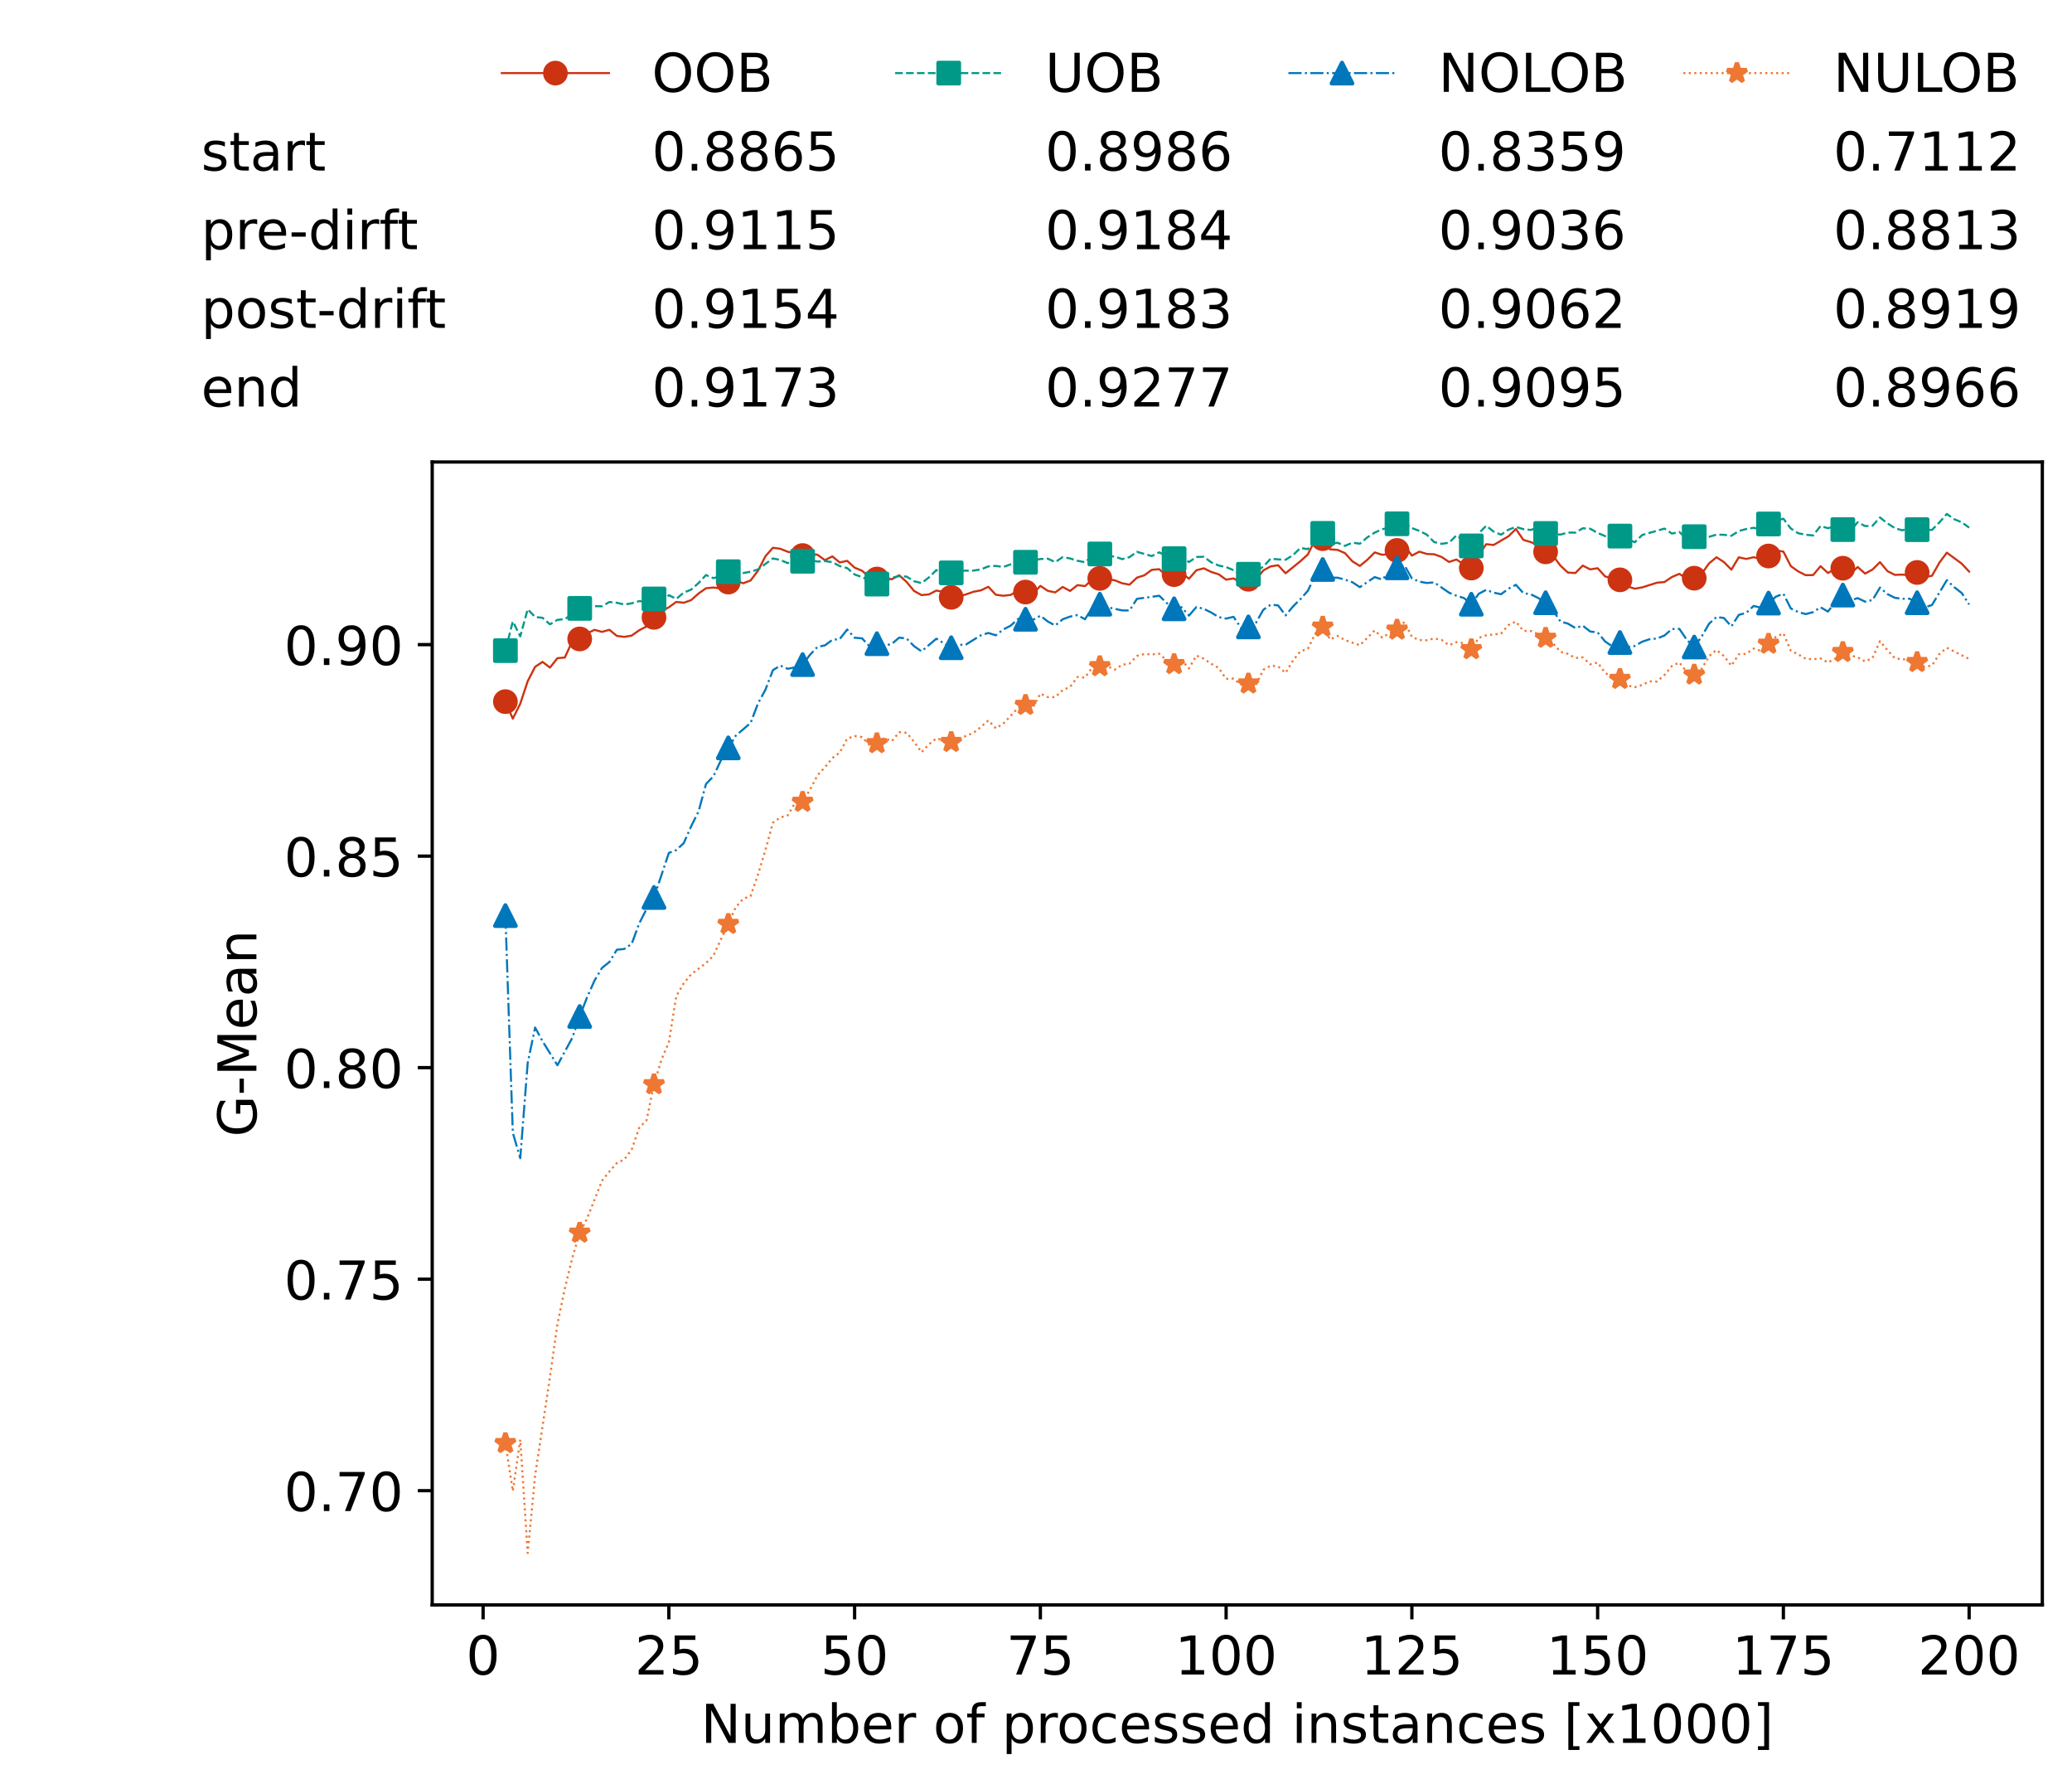 <?xml version="1.0" encoding="utf-8" standalone="no"?>
<!DOCTYPE svg PUBLIC "-//W3C//DTD SVG 1.1//EN"
  "http://www.w3.org/Graphics/SVG/1.1/DTD/svg11.dtd">
<!-- Created with matplotlib (https://matplotlib.org/) -->
<svg height="432.615pt" version="1.1" viewBox="0 0 502.65 432.615" width="502.65pt" xmlns="http://www.w3.org/2000/svg" xmlns:xlink="http://www.w3.org/1999/xlink">
 <defs>
  <style type="text/css">*{stroke-linecap:butt;stroke-linejoin:round;}</style>
 </defs>
 <g id="figure_1">
  <g id="patch_1">
   <path d="M 0 432.615 
L 502.65 432.615 
L 502.65 0 
L 0 0 
z
" style="fill:#ffffff;"/>
  </g>
  <g id="axes_1">
   <g id="patch_2">
    <path d="M 104.85 389.252 
L 495.45 389.252 
L 495.45 112.052 
L 104.85 112.052 
z
" style="fill:#ffffff;"/>
   </g>
   <g id="matplotlib.axis_1">
    <g id="xtick_1">
     <g id="line2d_1">
      <defs>
       <path d="M 0 0 
L 0 3.5 
" id="mf0747b39fa" style="stroke:#000000;stroke-width:0.8;"/>
      </defs>
      <g>
       <use style="stroke:#000000;stroke-width:0.8;" x="117.197" xlink:href="#mf0747b39fa" y="389.252"/>
      </g>
     </g>
     <g id="text_1">
      <!-- 0 -->
      <g transform="translate(113.061 406.13)scale(0.13 -0.13)">
       <defs>
        <path d="M 31.781 66.406 
Q 24.172 66.406 20.328 58.906 
Q 16.5 51.422 16.5 36.375 
Q 16.5 21.391 20.328 13.891 
Q 24.172 6.391 31.781 6.391 
Q 39.453 6.391 43.281 13.891 
Q 47.125 21.391 47.125 36.375 
Q 47.125 51.422 43.281 58.906 
Q 39.453 66.406 31.781 66.406 
z
M 31.781 74.219 
Q 44.047 74.219 50.516 64.516 
Q 56.984 54.828 56.984 36.375 
Q 56.984 17.969 50.516 8.266 
Q 44.047 -1.422 31.781 -1.422 
Q 19.531 -1.422 13.062 8.266 
Q 6.594 17.969 6.594 36.375 
Q 6.594 54.828 13.062 64.516 
Q 19.531 74.219 31.781 74.219 
z
" id="DejaVuSans-48"/>
       </defs>
       <use xlink:href="#DejaVuSans-48"/>
      </g>
     </g>
    </g>
    <g id="xtick_2">
     <g id="line2d_2">
      <g>
       <use style="stroke:#000000;stroke-width:0.8;" x="162.259" xlink:href="#mf0747b39fa" y="389.252"/>
      </g>
     </g>
     <g id="text_2">
      <!-- 25 -->
      <g transform="translate(153.988 406.13)scale(0.13 -0.13)">
       <defs>
        <path d="M 19.188 8.297 
L 53.609 8.297 
L 53.609 0 
L 7.328 0 
L 7.328 8.297 
Q 12.938 14.109 22.625 23.891 
Q 32.328 33.688 34.812 36.531 
Q 39.547 41.844 41.422 45.531 
Q 43.312 49.219 43.312 52.781 
Q 43.312 58.594 39.234 62.25 
Q 35.156 65.922 28.609 65.922 
Q 23.969 65.922 18.812 64.312 
Q 13.672 62.703 7.812 59.422 
L 7.812 69.391 
Q 13.766 71.781 18.938 73 
Q 24.125 74.219 28.422 74.219 
Q 39.75 74.219 46.484 68.547 
Q 53.219 62.891 53.219 53.422 
Q 53.219 48.922 51.531 44.891 
Q 49.859 40.875 45.406 35.406 
Q 44.188 33.984 37.641 27.219 
Q 31.109 20.453 19.188 8.297 
z
" id="DejaVuSans-50"/>
        <path d="M 10.797 72.906 
L 49.516 72.906 
L 49.516 64.594 
L 19.828 64.594 
L 19.828 46.734 
Q 21.969 47.469 24.109 47.828 
Q 26.266 48.188 28.422 48.188 
Q 40.625 48.188 47.75 41.5 
Q 54.891 34.812 54.891 23.391 
Q 54.891 11.625 47.562 5.094 
Q 40.234 -1.422 26.906 -1.422 
Q 22.312 -1.422 17.547 -0.641 
Q 12.797 0.141 7.719 1.703 
L 7.719 11.625 
Q 12.109 9.234 16.797 8.062 
Q 21.484 6.891 26.703 6.891 
Q 35.156 6.891 40.078 11.328 
Q 45.016 15.766 45.016 23.391 
Q 45.016 31 40.078 35.438 
Q 35.156 39.891 26.703 39.891 
Q 22.75 39.891 18.812 39.016 
Q 14.891 38.141 10.797 36.281 
z
" id="DejaVuSans-53"/>
       </defs>
       <use xlink:href="#DejaVuSans-50"/>
       <use x="63.623" xlink:href="#DejaVuSans-53"/>
      </g>
     </g>
    </g>
    <g id="xtick_3">
     <g id="line2d_3">
      <g>
       <use style="stroke:#000000;stroke-width:0.8;" x="207.322" xlink:href="#mf0747b39fa" y="389.252"/>
      </g>
     </g>
     <g id="text_3">
      <!-- 50 -->
      <g transform="translate(199.05 406.13)scale(0.13 -0.13)">
       <use xlink:href="#DejaVuSans-53"/>
       <use x="63.623" xlink:href="#DejaVuSans-48"/>
      </g>
     </g>
    </g>
    <g id="xtick_4">
     <g id="line2d_4">
      <g>
       <use style="stroke:#000000;stroke-width:0.8;" x="252.384" xlink:href="#mf0747b39fa" y="389.252"/>
      </g>
     </g>
     <g id="text_4">
      <!-- 75 -->
      <g transform="translate(244.113 406.13)scale(0.13 -0.13)">
       <defs>
        <path d="M 8.203 72.906 
L 55.078 72.906 
L 55.078 68.703 
L 28.609 0 
L 18.312 0 
L 43.219 64.594 
L 8.203 64.594 
z
" id="DejaVuSans-55"/>
       </defs>
       <use xlink:href="#DejaVuSans-55"/>
       <use x="63.623" xlink:href="#DejaVuSans-53"/>
      </g>
     </g>
    </g>
    <g id="xtick_5">
     <g id="line2d_5">
      <g>
       <use style="stroke:#000000;stroke-width:0.8;" x="297.446" xlink:href="#mf0747b39fa" y="389.252"/>
      </g>
     </g>
     <g id="text_5">
      <!-- 100 -->
      <g transform="translate(285.039 406.13)scale(0.13 -0.13)">
       <defs>
        <path d="M 12.406 8.297 
L 28.516 8.297 
L 28.516 63.922 
L 10.984 60.406 
L 10.984 69.391 
L 28.422 72.906 
L 38.281 72.906 
L 38.281 8.297 
L 54.391 8.297 
L 54.391 0 
L 12.406 0 
z
" id="DejaVuSans-49"/>
       </defs>
       <use xlink:href="#DejaVuSans-49"/>
       <use x="63.623" xlink:href="#DejaVuSans-48"/>
       <use x="127.246" xlink:href="#DejaVuSans-48"/>
      </g>
     </g>
    </g>
    <g id="xtick_6">
     <g id="line2d_6">
      <g>
       <use style="stroke:#000000;stroke-width:0.8;" x="342.509" xlink:href="#mf0747b39fa" y="389.252"/>
      </g>
     </g>
     <g id="text_6">
      <!-- 125 -->
      <g transform="translate(330.102 406.13)scale(0.13 -0.13)">
       <use xlink:href="#DejaVuSans-49"/>
       <use x="63.623" xlink:href="#DejaVuSans-50"/>
       <use x="127.246" xlink:href="#DejaVuSans-53"/>
      </g>
     </g>
    </g>
    <g id="xtick_7">
     <g id="line2d_7">
      <g>
       <use style="stroke:#000000;stroke-width:0.8;" x="387.571" xlink:href="#mf0747b39fa" y="389.252"/>
      </g>
     </g>
     <g id="text_7">
      <!-- 150 -->
      <g transform="translate(375.164 406.13)scale(0.13 -0.13)">
       <use xlink:href="#DejaVuSans-49"/>
       <use x="63.623" xlink:href="#DejaVuSans-53"/>
       <use x="127.246" xlink:href="#DejaVuSans-48"/>
      </g>
     </g>
    </g>
    <g id="xtick_8">
     <g id="line2d_8">
      <g>
       <use style="stroke:#000000;stroke-width:0.8;" x="432.633" xlink:href="#mf0747b39fa" y="389.252"/>
      </g>
     </g>
     <g id="text_8">
      <!-- 175 -->
      <g transform="translate(420.226 406.13)scale(0.13 -0.13)">
       <use xlink:href="#DejaVuSans-49"/>
       <use x="63.623" xlink:href="#DejaVuSans-55"/>
       <use x="127.246" xlink:href="#DejaVuSans-53"/>
      </g>
     </g>
    </g>
    <g id="xtick_9">
     <g id="line2d_9">
      <g>
       <use style="stroke:#000000;stroke-width:0.8;" x="477.695" xlink:href="#mf0747b39fa" y="389.252"/>
      </g>
     </g>
     <g id="text_9">
      <!-- 200 -->
      <g transform="translate(465.289 406.13)scale(0.13 -0.13)">
       <use xlink:href="#DejaVuSans-50"/>
       <use x="63.623" xlink:href="#DejaVuSans-48"/>
       <use x="127.246" xlink:href="#DejaVuSans-48"/>
      </g>
     </g>
    </g>
    <g id="text_10">
     <!-- Number of processed instances [x1000] -->
     <g transform="translate(170.025 422.711)scale(0.13 -0.13)">
      <defs>
       <path d="M 9.812 72.906 
L 23.094 72.906 
L 55.422 11.922 
L 55.422 72.906 
L 64.984 72.906 
L 64.984 0 
L 51.703 0 
L 19.391 60.984 
L 19.391 0 
L 9.812 0 
z
" id="DejaVuSans-78"/>
       <path d="M 8.5 21.578 
L 8.5 54.688 
L 17.484 54.688 
L 17.484 21.922 
Q 17.484 14.156 20.5 10.266 
Q 23.531 6.391 29.594 6.391 
Q 36.859 6.391 41.078 11.031 
Q 45.312 15.672 45.312 23.688 
L 45.312 54.688 
L 54.297 54.688 
L 54.297 0 
L 45.312 0 
L 45.312 8.406 
Q 42.047 3.422 37.719 1 
Q 33.406 -1.422 27.688 -1.422 
Q 18.266 -1.422 13.375 4.438 
Q 8.5 10.297 8.5 21.578 
z
M 31.109 56 
z
" id="DejaVuSans-117"/>
       <path d="M 52 44.188 
Q 55.375 50.25 60.062 53.125 
Q 64.75 56 71.094 56 
Q 79.641 56 84.281 50.016 
Q 88.922 44.047 88.922 33.016 
L 88.922 0 
L 79.891 0 
L 79.891 32.719 
Q 79.891 40.578 77.094 44.375 
Q 74.312 48.188 68.609 48.188 
Q 61.625 48.188 57.562 43.547 
Q 53.516 38.922 53.516 30.906 
L 53.516 0 
L 44.484 0 
L 44.484 32.719 
Q 44.484 40.625 41.703 44.406 
Q 38.922 48.188 33.109 48.188 
Q 26.219 48.188 22.156 43.531 
Q 18.109 38.875 18.109 30.906 
L 18.109 0 
L 9.078 0 
L 9.078 54.688 
L 18.109 54.688 
L 18.109 46.188 
Q 21.188 51.219 25.484 53.609 
Q 29.781 56 35.688 56 
Q 41.656 56 45.828 52.969 
Q 50 49.953 52 44.188 
z
" id="DejaVuSans-109"/>
       <path d="M 48.688 27.297 
Q 48.688 37.203 44.609 42.844 
Q 40.531 48.484 33.406 48.484 
Q 26.266 48.484 22.188 42.844 
Q 18.109 37.203 18.109 27.297 
Q 18.109 17.391 22.188 11.75 
Q 26.266 6.109 33.406 6.109 
Q 40.531 6.109 44.609 11.75 
Q 48.688 17.391 48.688 27.297 
z
M 18.109 46.391 
Q 20.953 51.266 25.266 53.625 
Q 29.594 56 35.594 56 
Q 45.562 56 51.781 48.094 
Q 58.016 40.188 58.016 27.297 
Q 58.016 14.406 51.781 6.484 
Q 45.562 -1.422 35.594 -1.422 
Q 29.594 -1.422 25.266 0.953 
Q 20.953 3.328 18.109 8.203 
L 18.109 0 
L 9.078 0 
L 9.078 75.984 
L 18.109 75.984 
z
" id="DejaVuSans-98"/>
       <path d="M 56.203 29.594 
L 56.203 25.203 
L 14.891 25.203 
Q 15.484 15.922 20.484 11.062 
Q 25.484 6.203 34.422 6.203 
Q 39.594 6.203 44.453 7.469 
Q 49.312 8.734 54.109 11.281 
L 54.109 2.781 
Q 49.266 0.734 44.188 -0.344 
Q 39.109 -1.422 33.891 -1.422 
Q 20.797 -1.422 13.156 6.188 
Q 5.516 13.812 5.516 26.812 
Q 5.516 40.234 12.766 48.109 
Q 20.016 56 32.328 56 
Q 43.359 56 49.781 48.891 
Q 56.203 41.797 56.203 29.594 
z
M 47.219 32.234 
Q 47.125 39.594 43.094 43.984 
Q 39.062 48.391 32.422 48.391 
Q 24.906 48.391 20.391 44.141 
Q 15.875 39.891 15.188 32.172 
z
" id="DejaVuSans-101"/>
       <path d="M 41.109 46.297 
Q 39.594 47.172 37.812 47.578 
Q 36.031 48 33.891 48 
Q 26.266 48 22.188 43.047 
Q 18.109 38.094 18.109 28.812 
L 18.109 0 
L 9.078 0 
L 9.078 54.688 
L 18.109 54.688 
L 18.109 46.188 
Q 20.953 51.172 25.484 53.578 
Q 30.031 56 36.531 56 
Q 37.453 56 38.578 55.875 
Q 39.703 55.766 41.062 55.516 
z
" id="DejaVuSans-114"/>
       <path id="DejaVuSans-32"/>
       <path d="M 30.609 48.391 
Q 23.391 48.391 19.188 42.75 
Q 14.984 37.109 14.984 27.297 
Q 14.984 17.484 19.156 11.844 
Q 23.344 6.203 30.609 6.203 
Q 37.797 6.203 41.984 11.859 
Q 46.188 17.531 46.188 27.297 
Q 46.188 37.016 41.984 42.703 
Q 37.797 48.391 30.609 48.391 
z
M 30.609 56 
Q 42.328 56 49.016 48.375 
Q 55.719 40.766 55.719 27.297 
Q 55.719 13.875 49.016 6.219 
Q 42.328 -1.422 30.609 -1.422 
Q 18.844 -1.422 12.172 6.219 
Q 5.516 13.875 5.516 27.297 
Q 5.516 40.766 12.172 48.375 
Q 18.844 56 30.609 56 
z
" id="DejaVuSans-111"/>
       <path d="M 37.109 75.984 
L 37.109 68.5 
L 28.516 68.5 
Q 23.688 68.5 21.797 66.547 
Q 19.922 64.594 19.922 59.516 
L 19.922 54.688 
L 34.719 54.688 
L 34.719 47.703 
L 19.922 47.703 
L 19.922 0 
L 10.891 0 
L 10.891 47.703 
L 2.297 47.703 
L 2.297 54.688 
L 10.891 54.688 
L 10.891 58.5 
Q 10.891 67.625 15.141 71.797 
Q 19.391 75.984 28.609 75.984 
z
" id="DejaVuSans-102"/>
       <path d="M 18.109 8.203 
L 18.109 -20.797 
L 9.078 -20.797 
L 9.078 54.688 
L 18.109 54.688 
L 18.109 46.391 
Q 20.953 51.266 25.266 53.625 
Q 29.594 56 35.594 56 
Q 45.562 56 51.781 48.094 
Q 58.016 40.188 58.016 27.297 
Q 58.016 14.406 51.781 6.484 
Q 45.562 -1.422 35.594 -1.422 
Q 29.594 -1.422 25.266 0.953 
Q 20.953 3.328 18.109 8.203 
z
M 48.688 27.297 
Q 48.688 37.203 44.609 42.844 
Q 40.531 48.484 33.406 48.484 
Q 26.266 48.484 22.188 42.844 
Q 18.109 37.203 18.109 27.297 
Q 18.109 17.391 22.188 11.75 
Q 26.266 6.109 33.406 6.109 
Q 40.531 6.109 44.609 11.75 
Q 48.688 17.391 48.688 27.297 
z
" id="DejaVuSans-112"/>
       <path d="M 48.781 52.594 
L 48.781 44.188 
Q 44.969 46.297 41.141 47.344 
Q 37.312 48.391 33.406 48.391 
Q 24.656 48.391 19.812 42.844 
Q 14.984 37.312 14.984 27.297 
Q 14.984 17.281 19.812 11.734 
Q 24.656 6.203 33.406 6.203 
Q 37.312 6.203 41.141 7.25 
Q 44.969 8.297 48.781 10.406 
L 48.781 2.094 
Q 45.016 0.344 40.984 -0.531 
Q 36.969 -1.422 32.422 -1.422 
Q 20.062 -1.422 12.781 6.344 
Q 5.516 14.109 5.516 27.297 
Q 5.516 40.672 12.859 48.328 
Q 20.219 56 33.016 56 
Q 37.156 56 41.109 55.141 
Q 45.062 54.297 48.781 52.594 
z
" id="DejaVuSans-99"/>
       <path d="M 44.281 53.078 
L 44.281 44.578 
Q 40.484 46.531 36.375 47.5 
Q 32.281 48.484 27.875 48.484 
Q 21.188 48.484 17.844 46.438 
Q 14.5 44.391 14.5 40.281 
Q 14.5 37.156 16.891 35.375 
Q 19.281 33.594 26.516 31.984 
L 29.594 31.297 
Q 39.156 29.25 43.188 25.516 
Q 47.219 21.781 47.219 15.094 
Q 47.219 7.469 41.188 3.016 
Q 35.156 -1.422 24.609 -1.422 
Q 20.219 -1.422 15.453 -0.562 
Q 10.688 0.297 5.422 2 
L 5.422 11.281 
Q 10.406 8.688 15.234 7.391 
Q 20.062 6.109 24.812 6.109 
Q 31.156 6.109 34.562 8.281 
Q 37.984 10.453 37.984 14.406 
Q 37.984 18.062 35.516 20.016 
Q 33.062 21.969 24.703 23.781 
L 21.578 24.516 
Q 13.234 26.266 9.516 29.906 
Q 5.812 33.547 5.812 39.891 
Q 5.812 47.609 11.281 51.797 
Q 16.75 56 26.812 56 
Q 31.781 56 36.172 55.266 
Q 40.578 54.547 44.281 53.078 
z
" id="DejaVuSans-115"/>
       <path d="M 45.406 46.391 
L 45.406 75.984 
L 54.391 75.984 
L 54.391 0 
L 45.406 0 
L 45.406 8.203 
Q 42.578 3.328 38.25 0.953 
Q 33.938 -1.422 27.875 -1.422 
Q 17.969 -1.422 11.734 6.484 
Q 5.516 14.406 5.516 27.297 
Q 5.516 40.188 11.734 48.094 
Q 17.969 56 27.875 56 
Q 33.938 56 38.25 53.625 
Q 42.578 51.266 45.406 46.391 
z
M 14.797 27.297 
Q 14.797 17.391 18.875 11.75 
Q 22.953 6.109 30.078 6.109 
Q 37.203 6.109 41.297 11.75 
Q 45.406 17.391 45.406 27.297 
Q 45.406 37.203 41.297 42.844 
Q 37.203 48.484 30.078 48.484 
Q 22.953 48.484 18.875 42.844 
Q 14.797 37.203 14.797 27.297 
z
" id="DejaVuSans-100"/>
       <path d="M 9.422 54.688 
L 18.406 54.688 
L 18.406 0 
L 9.422 0 
z
M 9.422 75.984 
L 18.406 75.984 
L 18.406 64.594 
L 9.422 64.594 
z
" id="DejaVuSans-105"/>
       <path d="M 54.891 33.016 
L 54.891 0 
L 45.906 0 
L 45.906 32.719 
Q 45.906 40.484 42.875 44.328 
Q 39.844 48.188 33.797 48.188 
Q 26.516 48.188 22.312 43.547 
Q 18.109 38.922 18.109 30.906 
L 18.109 0 
L 9.078 0 
L 9.078 54.688 
L 18.109 54.688 
L 18.109 46.188 
Q 21.344 51.125 25.703 53.562 
Q 30.078 56 35.797 56 
Q 45.219 56 50.047 50.172 
Q 54.891 44.344 54.891 33.016 
z
" id="DejaVuSans-110"/>
       <path d="M 18.312 70.219 
L 18.312 54.688 
L 36.812 54.688 
L 36.812 47.703 
L 18.312 47.703 
L 18.312 18.016 
Q 18.312 11.328 20.141 9.422 
Q 21.969 7.516 27.594 7.516 
L 36.812 7.516 
L 36.812 0 
L 27.594 0 
Q 17.188 0 13.234 3.875 
Q 9.281 7.766 9.281 18.016 
L 9.281 47.703 
L 2.688 47.703 
L 2.688 54.688 
L 9.281 54.688 
L 9.281 70.219 
z
" id="DejaVuSans-116"/>
       <path d="M 34.281 27.484 
Q 23.391 27.484 19.188 25 
Q 14.984 22.516 14.984 16.5 
Q 14.984 11.719 18.141 8.906 
Q 21.297 6.109 26.703 6.109 
Q 34.188 6.109 38.703 11.406 
Q 43.219 16.703 43.219 25.484 
L 43.219 27.484 
z
M 52.203 31.203 
L 52.203 0 
L 43.219 0 
L 43.219 8.297 
Q 40.141 3.328 35.547 0.953 
Q 30.953 -1.422 24.312 -1.422 
Q 15.922 -1.422 10.953 3.297 
Q 6 8.016 6 15.922 
Q 6 25.141 12.172 29.828 
Q 18.359 34.516 30.609 34.516 
L 43.219 34.516 
L 43.219 35.406 
Q 43.219 41.609 39.141 45 
Q 35.062 48.391 27.688 48.391 
Q 23 48.391 18.547 47.266 
Q 14.109 46.141 10.016 43.891 
L 10.016 52.203 
Q 14.938 54.109 19.578 55.047 
Q 24.219 56 28.609 56 
Q 40.484 56 46.344 49.844 
Q 52.203 43.703 52.203 31.203 
z
" id="DejaVuSans-97"/>
       <path d="M 8.594 75.984 
L 29.297 75.984 
L 29.297 69 
L 17.578 69 
L 17.578 -6.203 
L 29.297 -6.203 
L 29.297 -13.188 
L 8.594 -13.188 
z
" id="DejaVuSans-91"/>
       <path d="M 54.891 54.688 
L 35.109 28.078 
L 55.906 0 
L 45.312 0 
L 29.391 21.484 
L 13.484 0 
L 2.875 0 
L 24.125 28.609 
L 4.688 54.688 
L 15.281 54.688 
L 29.781 35.203 
L 44.281 54.688 
z
" id="DejaVuSans-120"/>
       <path d="M 30.422 75.984 
L 30.422 -13.188 
L 9.719 -13.188 
L 9.719 -6.203 
L 21.391 -6.203 
L 21.391 69 
L 9.719 69 
L 9.719 75.984 
z
" id="DejaVuSans-93"/>
      </defs>
      <use xlink:href="#DejaVuSans-78"/>
      <use x="74.805" xlink:href="#DejaVuSans-117"/>
      <use x="138.184" xlink:href="#DejaVuSans-109"/>
      <use x="235.596" xlink:href="#DejaVuSans-98"/>
      <use x="299.072" xlink:href="#DejaVuSans-101"/>
      <use x="360.596" xlink:href="#DejaVuSans-114"/>
      <use x="401.709" xlink:href="#DejaVuSans-32"/>
      <use x="433.496" xlink:href="#DejaVuSans-111"/>
      <use x="494.678" xlink:href="#DejaVuSans-102"/>
      <use x="529.883" xlink:href="#DejaVuSans-32"/>
      <use x="561.67" xlink:href="#DejaVuSans-112"/>
      <use x="625.146" xlink:href="#DejaVuSans-114"/>
      <use x="664.01" xlink:href="#DejaVuSans-111"/>
      <use x="725.191" xlink:href="#DejaVuSans-99"/>
      <use x="780.172" xlink:href="#DejaVuSans-101"/>
      <use x="841.695" xlink:href="#DejaVuSans-115"/>
      <use x="893.795" xlink:href="#DejaVuSans-115"/>
      <use x="945.895" xlink:href="#DejaVuSans-101"/>
      <use x="1007.418" xlink:href="#DejaVuSans-100"/>
      <use x="1070.895" xlink:href="#DejaVuSans-32"/>
      <use x="1102.682" xlink:href="#DejaVuSans-105"/>
      <use x="1130.465" xlink:href="#DejaVuSans-110"/>
      <use x="1193.844" xlink:href="#DejaVuSans-115"/>
      <use x="1245.943" xlink:href="#DejaVuSans-116"/>
      <use x="1285.152" xlink:href="#DejaVuSans-97"/>
      <use x="1346.432" xlink:href="#DejaVuSans-110"/>
      <use x="1409.811" xlink:href="#DejaVuSans-99"/>
      <use x="1464.791" xlink:href="#DejaVuSans-101"/>
      <use x="1526.314" xlink:href="#DejaVuSans-115"/>
      <use x="1578.414" xlink:href="#DejaVuSans-32"/>
      <use x="1610.201" xlink:href="#DejaVuSans-91"/>
      <use x="1649.215" xlink:href="#DejaVuSans-120"/>
      <use x="1708.395" xlink:href="#DejaVuSans-49"/>
      <use x="1772.018" xlink:href="#DejaVuSans-48"/>
      <use x="1835.641" xlink:href="#DejaVuSans-48"/>
      <use x="1899.264" xlink:href="#DejaVuSans-48"/>
      <use x="1962.887" xlink:href="#DejaVuSans-93"/>
     </g>
    </g>
   </g>
   <g id="matplotlib.axis_2">
    <g id="ytick_1">
     <g id="line2d_10">
      <defs>
       <path d="M 0 0 
L -3.5 0 
" id="m2dce8b127a" style="stroke:#000000;stroke-width:0.8;"/>
      </defs>
      <g>
       <use style="stroke:#000000;stroke-width:0.8;" x="104.85" xlink:href="#m2dce8b127a" y="361.538"/>
      </g>
     </g>
     <g id="text_11">
      <!-- 0.70 -->
      <g transform="translate(68.905 366.477)scale(0.13 -0.13)">
       <defs>
        <path d="M 10.688 12.406 
L 21 12.406 
L 21 0 
L 10.688 0 
z
" id="DejaVuSans-46"/>
       </defs>
       <use xlink:href="#DejaVuSans-48"/>
       <use x="63.623" xlink:href="#DejaVuSans-46"/>
       <use x="95.41" xlink:href="#DejaVuSans-55"/>
       <use x="159.033" xlink:href="#DejaVuSans-48"/>
      </g>
     </g>
    </g>
    <g id="ytick_2">
     <g id="line2d_11">
      <g>
       <use style="stroke:#000000;stroke-width:0.8;" x="104.85" xlink:href="#m2dce8b127a" y="310.24"/>
      </g>
     </g>
     <g id="text_12">
      <!-- 0.75 -->
      <g transform="translate(68.905 315.179)scale(0.13 -0.13)">
       <use xlink:href="#DejaVuSans-48"/>
       <use x="63.623" xlink:href="#DejaVuSans-46"/>
       <use x="95.41" xlink:href="#DejaVuSans-55"/>
       <use x="159.033" xlink:href="#DejaVuSans-53"/>
      </g>
     </g>
    </g>
    <g id="ytick_3">
     <g id="line2d_12">
      <g>
       <use style="stroke:#000000;stroke-width:0.8;" x="104.85" xlink:href="#m2dce8b127a" y="258.941"/>
      </g>
     </g>
     <g id="text_13">
      <!-- 0.80 -->
      <g transform="translate(68.905 263.88)scale(0.13 -0.13)">
       <defs>
        <path d="M 31.781 34.625 
Q 24.75 34.625 20.719 30.859 
Q 16.703 27.094 16.703 20.516 
Q 16.703 13.922 20.719 10.156 
Q 24.75 6.391 31.781 6.391 
Q 38.812 6.391 42.859 10.172 
Q 46.922 13.969 46.922 20.516 
Q 46.922 27.094 42.891 30.859 
Q 38.875 34.625 31.781 34.625 
z
M 21.922 38.812 
Q 15.578 40.375 12.031 44.719 
Q 8.5 49.078 8.5 55.328 
Q 8.5 64.062 14.719 69.141 
Q 20.953 74.219 31.781 74.219 
Q 42.672 74.219 48.875 69.141 
Q 55.078 64.062 55.078 55.328 
Q 55.078 49.078 51.531 44.719 
Q 48 40.375 41.703 38.812 
Q 48.828 37.156 52.797 32.312 
Q 56.781 27.484 56.781 20.516 
Q 56.781 9.906 50.312 4.234 
Q 43.844 -1.422 31.781 -1.422 
Q 19.734 -1.422 13.25 4.234 
Q 6.781 9.906 6.781 20.516 
Q 6.781 27.484 10.781 32.312 
Q 14.797 37.156 21.922 38.812 
z
M 18.312 54.391 
Q 18.312 48.734 21.844 45.562 
Q 25.391 42.391 31.781 42.391 
Q 38.141 42.391 41.719 45.562 
Q 45.312 48.734 45.312 54.391 
Q 45.312 60.062 41.719 63.234 
Q 38.141 66.406 31.781 66.406 
Q 25.391 66.406 21.844 63.234 
Q 18.312 60.062 18.312 54.391 
z
" id="DejaVuSans-56"/>
       </defs>
       <use xlink:href="#DejaVuSans-48"/>
       <use x="63.623" xlink:href="#DejaVuSans-46"/>
       <use x="95.41" xlink:href="#DejaVuSans-56"/>
       <use x="159.033" xlink:href="#DejaVuSans-48"/>
      </g>
     </g>
    </g>
    <g id="ytick_4">
     <g id="line2d_13">
      <g>
       <use style="stroke:#000000;stroke-width:0.8;" x="104.85" xlink:href="#m2dce8b127a" y="207.643"/>
      </g>
     </g>
     <g id="text_14">
      <!-- 0.85 -->
      <g transform="translate(68.905 212.582)scale(0.13 -0.13)">
       <use xlink:href="#DejaVuSans-48"/>
       <use x="63.623" xlink:href="#DejaVuSans-46"/>
       <use x="95.41" xlink:href="#DejaVuSans-56"/>
       <use x="159.033" xlink:href="#DejaVuSans-53"/>
      </g>
     </g>
    </g>
    <g id="ytick_5">
     <g id="line2d_14">
      <g>
       <use style="stroke:#000000;stroke-width:0.8;" x="104.85" xlink:href="#m2dce8b127a" y="156.344"/>
      </g>
     </g>
     <g id="text_15">
      <!-- 0.90 -->
      <g transform="translate(68.905 161.283)scale(0.13 -0.13)">
       <defs>
        <path d="M 10.984 1.516 
L 10.984 10.5 
Q 14.703 8.734 18.5 7.812 
Q 22.312 6.891 25.984 6.891 
Q 35.75 6.891 40.891 13.453 
Q 46.047 20.016 46.781 33.406 
Q 43.953 29.203 39.594 26.953 
Q 35.25 24.703 29.984 24.703 
Q 19.047 24.703 12.672 31.312 
Q 6.297 37.938 6.297 49.422 
Q 6.297 60.641 12.938 67.422 
Q 19.578 74.219 30.609 74.219 
Q 43.266 74.219 49.922 64.516 
Q 56.594 54.828 56.594 36.375 
Q 56.594 19.141 48.406 8.859 
Q 40.234 -1.422 26.422 -1.422 
Q 22.703 -1.422 18.891 -0.688 
Q 15.094 0.047 10.984 1.516 
z
M 30.609 32.422 
Q 37.25 32.422 41.125 36.953 
Q 45.016 41.5 45.016 49.422 
Q 45.016 57.281 41.125 61.844 
Q 37.25 66.406 30.609 66.406 
Q 23.969 66.406 20.094 61.844 
Q 16.219 57.281 16.219 49.422 
Q 16.219 41.5 20.094 36.953 
Q 23.969 32.422 30.609 32.422 
z
" id="DejaVuSans-57"/>
       </defs>
       <use xlink:href="#DejaVuSans-48"/>
       <use x="63.623" xlink:href="#DejaVuSans-46"/>
       <use x="95.41" xlink:href="#DejaVuSans-57"/>
       <use x="159.033" xlink:href="#DejaVuSans-48"/>
      </g>
     </g>
    </g>
    <g id="text_16">
     <!-- G-Mean -->
     <g transform="translate(62.201 275.744)rotate(-90)scale(0.13 -0.13)">
      <defs>
       <path d="M 59.516 10.406 
L 59.516 29.984 
L 43.406 29.984 
L 43.406 38.094 
L 69.281 38.094 
L 69.281 6.781 
Q 63.578 2.734 56.688 0.656 
Q 49.812 -1.422 42 -1.422 
Q 24.906 -1.422 15.25 8.562 
Q 5.609 18.562 5.609 36.375 
Q 5.609 54.25 15.25 64.234 
Q 24.906 74.219 42 74.219 
Q 49.125 74.219 55.547 72.453 
Q 61.969 70.703 67.391 67.281 
L 67.391 56.781 
Q 61.922 61.422 55.766 63.766 
Q 49.609 66.109 42.828 66.109 
Q 29.438 66.109 22.719 58.641 
Q 16.016 51.172 16.016 36.375 
Q 16.016 21.625 22.719 14.156 
Q 29.438 6.688 42.828 6.688 
Q 48.047 6.688 52.141 7.594 
Q 56.25 8.5 59.516 10.406 
z
" id="DejaVuSans-71"/>
       <path d="M 4.891 31.391 
L 31.203 31.391 
L 31.203 23.391 
L 4.891 23.391 
z
" id="DejaVuSans-45"/>
       <path d="M 9.812 72.906 
L 24.516 72.906 
L 43.109 23.297 
L 61.812 72.906 
L 76.516 72.906 
L 76.516 0 
L 66.891 0 
L 66.891 64.016 
L 48.094 14.016 
L 38.188 14.016 
L 19.391 64.016 
L 19.391 0 
L 9.812 0 
z
" id="DejaVuSans-77"/>
      </defs>
      <use xlink:href="#DejaVuSans-71"/>
      <use x="77.49" xlink:href="#DejaVuSans-45"/>
      <use x="113.574" xlink:href="#DejaVuSans-77"/>
      <use x="199.854" xlink:href="#DejaVuSans-101"/>
      <use x="261.377" xlink:href="#DejaVuSans-97"/>
      <use x="322.656" xlink:href="#DejaVuSans-110"/>
     </g>
    </g>
   </g>
   <g id="line2d_15"/>
   <g id="line2d_16"/>
   <g id="line2d_17"/>
   <g id="line2d_18"/>
   <g id="line2d_19"/>
   <g id="line2d_20">
    <path clip-path="url(#p78a92bf2ba)" d="M 122.605 170.168 
L 124.407 174.307 
L 126.21 170.668 
L 128.012 165.22 
L 129.815 161.729 
L 131.617 160.528 
L 133.419 161.914 
L 135.222 159.632 
L 137.024 159.472 
L 138.827 155.525 
L 140.629 154.967 
L 142.432 153.58 
L 144.234 152.759 
L 146.037 153.253 
L 147.839 152.744 
L 149.642 154.231 
L 151.444 154.464 
L 153.247 154.152 
L 155.049 152.87 
L 156.852 151.936 
L 158.654 149.728 
L 160.457 148.229 
L 162.259 147.281 
L 164.062 145.98 
L 165.864 146.193 
L 167.667 145.548 
L 169.469 143.944 
L 171.272 142.671 
L 173.074 142.495 
L 174.877 142.74 
L 176.679 141.168 
L 178.482 140.831 
L 180.284 141.456 
L 182.087 140.791 
L 183.889 138.413 
L 185.692 134.907 
L 187.494 132.855 
L 189.297 133.094 
L 191.099 133.817 
L 192.902 134.205 
L 194.704 134.738 
L 196.507 134.349 
L 198.309 134.535 
L 200.112 135.861 
L 201.914 134.941 
L 203.717 136.422 
L 205.519 136.019 
L 207.322 137.675 
L 209.124 138.42 
L 210.927 140.008 
L 212.729 140.43 
L 214.532 139.97 
L 216.334 140.501 
L 218.137 139.521 
L 219.939 141.152 
L 221.742 143.321 
L 223.544 144.325 
L 225.347 144.167 
L 227.149 143.23 
L 228.952 143.567 
L 230.754 144.864 
L 232.557 144.663 
L 234.359 144.153 
L 236.162 143.522 
L 237.964 143.179 
L 239.767 142.313 
L 241.569 144.24 
L 243.372 144.498 
L 245.174 144.291 
L 246.976 143.265 
L 250.581 144.011 
L 252.384 142.091 
L 254.186 143.298 
L 255.989 143.676 
L 257.791 142.353 
L 259.594 143.325 
L 261.396 141.906 
L 263.199 142.151 
L 265.001 140.567 
L 266.804 140.274 
L 270.409 140.734 
L 272.211 141.464 
L 274.014 141.792 
L 275.816 140.1 
L 277.619 139.524 
L 279.421 138.2 
L 281.224 138.048 
L 283.026 139.694 
L 284.829 139.363 
L 286.631 138.913 
L 288.434 140.37 
L 290.236 138.309 
L 292.039 137.835 
L 293.841 138.718 
L 295.644 139.291 
L 297.446 140.585 
L 299.249 140.291 
L 301.051 141.295 
L 302.854 140.494 
L 304.656 140.669 
L 306.459 138.348 
L 308.261 137.364 
L 310.064 137.086 
L 311.866 139.04 
L 315.471 136.109 
L 317.274 134.474 
L 319.076 130.822 
L 320.879 130.643 
L 322.681 133.236 
L 324.484 133.365 
L 326.286 134.159 
L 328.089 136.149 
L 329.891 137.261 
L 331.694 135.771 
L 333.496 133.982 
L 335.299 134.554 
L 337.101 134.375 
L 338.904 133.496 
L 340.706 132.313 
L 342.509 134.754 
L 344.311 133.795 
L 346.114 134.343 
L 347.916 134.436 
L 349.719 135.078 
L 351.521 136.291 
L 353.324 135.696 
L 355.126 136.906 
L 356.928 137.774 
L 358.731 134.615 
L 360.533 131.982 
L 362.336 132.177 
L 365.941 130.067 
L 367.743 128.3 
L 369.546 130.93 
L 371.348 131.477 
L 373.151 132.234 
L 374.953 133.848 
L 376.756 134.786 
L 378.558 137.204 
L 380.361 138.864 
L 382.163 138.977 
L 383.966 137.174 
L 385.768 138.096 
L 387.571 137.811 
L 389.373 139.793 
L 391.176 140.324 
L 392.978 140.629 
L 394.781 142.203 
L 396.583 142.775 
L 398.386 142.459 
L 401.991 141.32 
L 403.793 141.158 
L 405.596 139.942 
L 407.398 139.18 
L 409.201 140.326 
L 411.003 140.234 
L 412.806 139.159 
L 414.608 136.636 
L 416.411 135.155 
L 418.213 136.325 
L 420.016 138.153 
L 421.818 135.169 
L 423.621 135.562 
L 425.423 135.151 
L 427.226 135.545 
L 429.028 134.85 
L 430.831 133.484 
L 432.633 133.786 
L 434.436 137.3 
L 436.238 138.587 
L 438.041 139.498 
L 439.843 139.477 
L 441.646 137.315 
L 443.448 138.971 
L 445.251 137.926 
L 447.053 137.813 
L 448.856 139.213 
L 450.658 137.518 
L 452.461 139.119 
L 454.263 138.126 
L 456.066 136.335 
L 457.868 138.511 
L 459.671 139.426 
L 461.473 139.364 
L 463.276 139.536 
L 465.078 138.841 
L 466.881 139.989 
L 468.683 139.639 
L 470.485 136.459 
L 472.288 134.036 
L 475.893 136.704 
L 477.695 138.627 
L 477.695 138.627 
" style="fill:none;stroke:#cc3311;stroke-linecap:square;stroke-width:0.5;"/>
    <defs>
     <path d="M 0 2.5 
C 0.663 2.5 1.299 2.237 1.768 1.768 
C 2.237 1.299 2.5 0.663 2.5 0 
C 2.5 -0.663 2.237 -1.299 1.768 -1.768 
C 1.299 -2.237 0.663 -2.5 0 -2.5 
C -0.663 -2.5 -1.299 -2.237 -1.768 -1.768 
C -2.237 -1.299 -2.5 -0.663 -2.5 0 
C -2.5 0.663 -2.237 1.299 -1.768 1.768 
C -1.299 2.237 -0.663 2.5 0 2.5 
z
" id="m9b7c4e084b" style="stroke:#cc3311;"/>
    </defs>
    <g clip-path="url(#p78a92bf2ba)">
     <use style="fill:#cc3311;stroke:#cc3311;" x="122.605" xlink:href="#m9b7c4e084b" y="170.168"/>
     <use style="fill:#cc3311;stroke:#cc3311;" x="140.629" xlink:href="#m9b7c4e084b" y="154.967"/>
     <use style="fill:#cc3311;stroke:#cc3311;" x="158.654" xlink:href="#m9b7c4e084b" y="149.728"/>
     <use style="fill:#cc3311;stroke:#cc3311;" x="176.679" xlink:href="#m9b7c4e084b" y="141.168"/>
     <use style="fill:#cc3311;stroke:#cc3311;" x="194.704" xlink:href="#m9b7c4e084b" y="134.738"/>
     <use style="fill:#cc3311;stroke:#cc3311;" x="212.729" xlink:href="#m9b7c4e084b" y="140.43"/>
     <use style="fill:#cc3311;stroke:#cc3311;" x="230.754" xlink:href="#m9b7c4e084b" y="144.864"/>
     <use style="fill:#cc3311;stroke:#cc3311;" x="248.779" xlink:href="#m9b7c4e084b" y="143.597"/>
     <use style="fill:#cc3311;stroke:#cc3311;" x="266.804" xlink:href="#m9b7c4e084b" y="140.274"/>
     <use style="fill:#cc3311;stroke:#cc3311;" x="284.829" xlink:href="#m9b7c4e084b" y="139.363"/>
     <use style="fill:#cc3311;stroke:#cc3311;" x="302.854" xlink:href="#m9b7c4e084b" y="140.494"/>
     <use style="fill:#cc3311;stroke:#cc3311;" x="320.879" xlink:href="#m9b7c4e084b" y="130.643"/>
     <use style="fill:#cc3311;stroke:#cc3311;" x="338.904" xlink:href="#m9b7c4e084b" y="133.496"/>
     <use style="fill:#cc3311;stroke:#cc3311;" x="356.928" xlink:href="#m9b7c4e084b" y="137.774"/>
     <use style="fill:#cc3311;stroke:#cc3311;" x="374.953" xlink:href="#m9b7c4e084b" y="133.848"/>
     <use style="fill:#cc3311;stroke:#cc3311;" x="392.978" xlink:href="#m9b7c4e084b" y="140.629"/>
     <use style="fill:#cc3311;stroke:#cc3311;" x="411.003" xlink:href="#m9b7c4e084b" y="140.234"/>
     <use style="fill:#cc3311;stroke:#cc3311;" x="429.028" xlink:href="#m9b7c4e084b" y="134.85"/>
     <use style="fill:#cc3311;stroke:#cc3311;" x="447.053" xlink:href="#m9b7c4e084b" y="137.813"/>
     <use style="fill:#cc3311;stroke:#cc3311;" x="465.078" xlink:href="#m9b7c4e084b" y="138.841"/>
    </g>
   </g>
   <g id="line2d_21"/>
   <g id="line2d_22"/>
   <g id="line2d_23"/>
   <g id="line2d_24"/>
   <g id="line2d_25">
    <path clip-path="url(#p78a92bf2ba)" d="M 122.605 157.8 
L 124.407 150.718 
L 126.21 154.332 
L 128.012 147.758 
L 129.815 149.639 
L 131.617 149.844 
L 133.419 151.421 
L 135.222 150.334 
L 137.024 150.156 
L 138.827 148.952 
L 140.629 147.554 
L 144.234 147.014 
L 146.037 147.048 
L 147.839 146.004 
L 149.642 146.192 
L 151.444 146.625 
L 153.247 146.32 
L 155.049 145.798 
L 156.852 145.872 
L 158.654 145.275 
L 160.457 145.715 
L 162.259 144.356 
L 164.062 145.247 
L 165.864 143.732 
L 167.667 143.006 
L 169.469 141.4 
L 171.272 139.472 
L 173.074 140.22 
L 174.877 139.745 
L 176.679 138.659 
L 178.482 138.7 
L 180.284 138.977 
L 182.087 138.668 
L 183.889 138.104 
L 187.494 135.439 
L 189.297 135.81 
L 191.099 136.579 
L 192.902 135.738 
L 194.704 136.126 
L 196.507 135.873 
L 198.309 136.196 
L 200.112 136.084 
L 201.914 136.336 
L 203.717 137.295 
L 205.519 137.781 
L 207.322 139.333 
L 209.124 139.971 
L 212.729 141.659 
L 214.532 141.326 
L 216.334 140.132 
L 218.137 139.726 
L 219.939 139.85 
L 221.742 140.958 
L 223.544 141.415 
L 225.347 140.048 
L 227.149 138.263 
L 228.952 139.403 
L 232.557 138.419 
L 236.162 138.388 
L 237.964 138.093 
L 239.767 137.366 
L 241.569 137.257 
L 243.372 137.514 
L 245.174 136.883 
L 246.976 136.551 
L 248.779 136.367 
L 252.384 135.577 
L 254.186 135.498 
L 255.989 136.334 
L 257.791 135.121 
L 259.594 135.442 
L 261.396 136.003 
L 263.199 136.363 
L 265.001 134.829 
L 266.804 134.354 
L 268.606 134.934 
L 270.409 134.965 
L 272.211 135.607 
L 274.014 135.118 
L 275.816 133.836 
L 279.421 134.865 
L 281.224 133.955 
L 283.026 134.914 
L 284.829 135.499 
L 286.631 135.134 
L 288.434 136.309 
L 290.236 135.095 
L 292.039 135.032 
L 293.841 136.387 
L 295.644 137.164 
L 297.446 137.532 
L 299.249 138.292 
L 301.051 139.428 
L 302.854 139.277 
L 304.656 138.579 
L 306.459 137.432 
L 308.261 135.482 
L 310.064 135.676 
L 311.866 135.757 
L 313.669 134.644 
L 315.471 132.891 
L 317.274 133.195 
L 319.076 130.669 
L 320.879 129.361 
L 322.681 131.816 
L 324.484 131.639 
L 326.286 132.39 
L 328.089 131.613 
L 329.891 131.864 
L 331.694 130.337 
L 333.496 129.166 
L 335.299 128.372 
L 337.101 127.926 
L 338.904 127.037 
L 340.706 126.759 
L 342.509 128.078 
L 344.311 128.752 
L 346.114 129.662 
L 347.916 131.475 
L 349.719 131.893 
L 351.521 131.625 
L 353.324 129.844 
L 356.928 132.404 
L 358.731 129.365 
L 360.533 127.512 
L 362.336 128.932 
L 364.138 129.68 
L 365.941 128.471 
L 367.743 127.794 
L 369.546 128.335 
L 371.348 128.531 
L 373.151 127.949 
L 374.953 129.392 
L 378.558 129.652 
L 380.361 129.168 
L 382.163 129.181 
L 383.966 128.126 
L 385.768 128.236 
L 387.571 129.248 
L 389.373 130.017 
L 391.176 130.158 
L 392.978 130.018 
L 396.583 131.506 
L 398.386 129.751 
L 403.793 128.199 
L 405.596 129.415 
L 407.398 129.025 
L 409.201 130.632 
L 411.003 130.166 
L 412.806 129.942 
L 414.608 130.194 
L 416.411 129.663 
L 418.213 129.706 
L 420.016 129.948 
L 421.818 128.788 
L 423.621 128.302 
L 425.423 128.007 
L 427.226 128.438 
L 429.028 127.079 
L 430.831 126.335 
L 432.633 125.798 
L 434.436 128.19 
L 436.238 129.33 
L 438.041 129.689 
L 439.843 129.872 
L 441.646 127.58 
L 443.448 128.11 
L 445.251 127.584 
L 447.053 128.445 
L 448.856 128.765 
L 450.658 126.655 
L 452.461 127.595 
L 454.263 127.503 
L 456.066 125.505 
L 457.868 126.932 
L 459.671 128.082 
L 461.473 128.624 
L 463.276 128.089 
L 465.078 128.461 
L 468.683 128.523 
L 470.485 126.697 
L 472.288 124.652 
L 474.09 125.935 
L 475.893 126.664 
L 477.695 127.967 
L 477.695 127.967 
" style="fill:none;stroke:#009988;stroke-dasharray:1.85,0.8;stroke-dashoffset:0;stroke-width:0.5;"/>
    <defs>
     <path d="M -2.5 2.5 
L 2.5 2.5 
L 2.5 -2.5 
L -2.5 -2.5 
z
" id="mccd9066cc5" style="stroke:#009988;stroke-linejoin:miter;"/>
    </defs>
    <g clip-path="url(#p78a92bf2ba)">
     <use style="fill:#009988;stroke:#009988;stroke-linejoin:miter;" x="122.605" xlink:href="#mccd9066cc5" y="157.8"/>
     <use style="fill:#009988;stroke:#009988;stroke-linejoin:miter;" x="140.629" xlink:href="#mccd9066cc5" y="147.554"/>
     <use style="fill:#009988;stroke:#009988;stroke-linejoin:miter;" x="158.654" xlink:href="#mccd9066cc5" y="145.275"/>
     <use style="fill:#009988;stroke:#009988;stroke-linejoin:miter;" x="176.679" xlink:href="#mccd9066cc5" y="138.659"/>
     <use style="fill:#009988;stroke:#009988;stroke-linejoin:miter;" x="194.704" xlink:href="#mccd9066cc5" y="136.126"/>
     <use style="fill:#009988;stroke:#009988;stroke-linejoin:miter;" x="212.729" xlink:href="#mccd9066cc5" y="141.659"/>
     <use style="fill:#009988;stroke:#009988;stroke-linejoin:miter;" x="230.754" xlink:href="#mccd9066cc5" y="138.939"/>
     <use style="fill:#009988;stroke:#009988;stroke-linejoin:miter;" x="248.779" xlink:href="#mccd9066cc5" y="136.367"/>
     <use style="fill:#009988;stroke:#009988;stroke-linejoin:miter;" x="266.804" xlink:href="#mccd9066cc5" y="134.354"/>
     <use style="fill:#009988;stroke:#009988;stroke-linejoin:miter;" x="284.829" xlink:href="#mccd9066cc5" y="135.499"/>
     <use style="fill:#009988;stroke:#009988;stroke-linejoin:miter;" x="302.854" xlink:href="#mccd9066cc5" y="139.277"/>
     <use style="fill:#009988;stroke:#009988;stroke-linejoin:miter;" x="320.879" xlink:href="#mccd9066cc5" y="129.361"/>
     <use style="fill:#009988;stroke:#009988;stroke-linejoin:miter;" x="338.904" xlink:href="#mccd9066cc5" y="127.037"/>
     <use style="fill:#009988;stroke:#009988;stroke-linejoin:miter;" x="356.928" xlink:href="#mccd9066cc5" y="132.404"/>
     <use style="fill:#009988;stroke:#009988;stroke-linejoin:miter;" x="374.953" xlink:href="#mccd9066cc5" y="129.392"/>
     <use style="fill:#009988;stroke:#009988;stroke-linejoin:miter;" x="392.978" xlink:href="#mccd9066cc5" y="130.018"/>
     <use style="fill:#009988;stroke:#009988;stroke-linejoin:miter;" x="411.003" xlink:href="#mccd9066cc5" y="130.166"/>
     <use style="fill:#009988;stroke:#009988;stroke-linejoin:miter;" x="429.028" xlink:href="#mccd9066cc5" y="127.079"/>
     <use style="fill:#009988;stroke:#009988;stroke-linejoin:miter;" x="447.053" xlink:href="#mccd9066cc5" y="128.445"/>
     <use style="fill:#009988;stroke:#009988;stroke-linejoin:miter;" x="465.078" xlink:href="#mccd9066cc5" y="128.461"/>
    </g>
   </g>
   <g id="line2d_26"/>
   <g id="line2d_27"/>
   <g id="line2d_28"/>
   <g id="line2d_29"/>
   <g id="line2d_30">
    <path clip-path="url(#p78a92bf2ba)" d="M 122.605 222.061 
L 124.407 274.752 
L 126.21 280.901 
L 128.012 257.804 
L 129.815 249.21 
L 131.617 252.53 
L 135.222 258.362 
L 138.827 251.719 
L 140.629 246.535 
L 142.432 241.84 
L 144.234 237.794 
L 146.037 234.755 
L 147.839 233.313 
L 149.642 230.342 
L 151.444 230.153 
L 153.247 228.926 
L 155.049 224 
L 156.852 220.46 
L 158.654 217.663 
L 162.259 206.864 
L 164.062 206.171 
L 165.864 204.495 
L 167.667 200.405 
L 169.469 196.784 
L 171.272 190.137 
L 173.074 188.281 
L 174.877 184.416 
L 178.482 178.437 
L 182.087 175.339 
L 183.889 170.595 
L 185.692 167.276 
L 187.494 162.541 
L 189.297 161.426 
L 191.099 162.208 
L 192.902 161.849 
L 194.704 161.186 
L 196.507 158.797 
L 198.309 156.898 
L 200.112 156.527 
L 201.914 155.193 
L 203.717 154.981 
L 205.519 152.687 
L 207.322 154.679 
L 209.124 154.817 
L 210.927 156.734 
L 212.729 156.114 
L 214.532 156.599 
L 216.334 156.176 
L 218.137 154.644 
L 219.939 154.877 
L 221.742 156.711 
L 223.544 157.97 
L 227.149 154.91 
L 230.754 157.095 
L 232.557 156.412 
L 234.359 156.303 
L 237.964 154.072 
L 239.767 153.515 
L 241.569 154.086 
L 243.372 152.675 
L 245.174 151.749 
L 246.976 150.111 
L 250.581 150.342 
L 252.384 149.331 
L 254.186 150.738 
L 255.989 151.702 
L 257.791 150.201 
L 259.594 149.542 
L 261.396 149.172 
L 263.199 150.194 
L 265.001 147.376 
L 266.804 146.542 
L 268.606 147.273 
L 272.211 148.039 
L 274.014 148.064 
L 275.816 145.241 
L 281.224 144.488 
L 283.026 146.241 
L 284.829 147.655 
L 286.631 147.272 
L 288.434 149.304 
L 290.236 147.225 
L 292.039 147.661 
L 293.841 148.566 
L 295.644 149.673 
L 297.446 150.03 
L 299.249 149.596 
L 301.051 152.284 
L 302.854 152.04 
L 304.656 151.101 
L 306.459 147.904 
L 308.261 146.648 
L 310.064 146.833 
L 311.866 149.261 
L 313.669 147.086 
L 315.471 145.306 
L 317.274 143.285 
L 319.076 139.528 
L 320.879 138.122 
L 322.681 140.105 
L 324.484 140.108 
L 326.286 140.58 
L 328.089 141.212 
L 329.891 142.408 
L 333.496 139.961 
L 335.299 140.556 
L 337.101 138.702 
L 338.904 137.72 
L 340.706 137.105 
L 342.509 140.287 
L 344.311 141.062 
L 346.114 141.394 
L 347.916 141.245 
L 351.521 143.743 
L 353.324 144.481 
L 355.126 145.039 
L 356.928 146.544 
L 358.731 144.01 
L 360.533 143.057 
L 362.336 143.729 
L 364.138 144.122 
L 365.941 142.788 
L 367.743 141.834 
L 369.546 143.851 
L 371.348 144.143 
L 373.151 145.026 
L 374.953 146.185 
L 376.756 148.057 
L 378.558 150.739 
L 380.361 151.25 
L 382.163 152.303 
L 383.966 151.752 
L 385.768 153.158 
L 387.571 153.381 
L 389.373 155.564 
L 391.176 156.812 
L 392.978 155.835 
L 394.781 156.914 
L 396.583 156.679 
L 398.386 155.637 
L 400.188 155.026 
L 401.991 154.86 
L 403.793 154.127 
L 405.596 152.557 
L 407.398 152.523 
L 409.201 155.173 
L 411.003 156.925 
L 412.806 154.374 
L 414.608 151.271 
L 416.411 149.631 
L 418.213 149.895 
L 420.016 151.924 
L 421.818 149.132 
L 423.621 148.636 
L 425.423 146.964 
L 427.226 147.403 
L 429.028 146.268 
L 430.831 144.705 
L 432.633 144.001 
L 434.436 147.575 
L 436.238 148.435 
L 438.041 148.939 
L 439.843 148.47 
L 441.646 147.282 
L 443.448 148.324 
L 445.251 146.003 
L 447.053 144.329 
L 448.856 145.643 
L 450.658 145.064 
L 452.461 145.921 
L 454.263 145.523 
L 456.066 142.511 
L 457.868 144.085 
L 459.671 144.988 
L 461.473 145.223 
L 463.276 145.219 
L 465.078 146.181 
L 466.881 147.321 
L 468.683 146.74 
L 472.288 140.713 
L 474.09 142.42 
L 475.893 143.82 
L 477.695 146.6 
L 477.695 146.6 
" style="fill:none;stroke:#0077bb;stroke-dasharray:3.2,0.8,0.5,0.8;stroke-dashoffset:0;stroke-width:0.5;"/>
    <defs>
     <path d="M 0 -2.5 
L -2.5 2.5 
L 2.5 2.5 
z
" id="mddaa9f69d2" style="stroke:#0077bb;stroke-linejoin:miter;"/>
    </defs>
    <g clip-path="url(#p78a92bf2ba)">
     <use style="fill:#0077bb;stroke:#0077bb;stroke-linejoin:miter;" x="122.605" xlink:href="#mddaa9f69d2" y="222.061"/>
     <use style="fill:#0077bb;stroke:#0077bb;stroke-linejoin:miter;" x="140.629" xlink:href="#mddaa9f69d2" y="246.535"/>
     <use style="fill:#0077bb;stroke:#0077bb;stroke-linejoin:miter;" x="158.654" xlink:href="#mddaa9f69d2" y="217.663"/>
     <use style="fill:#0077bb;stroke:#0077bb;stroke-linejoin:miter;" x="176.679" xlink:href="#mddaa9f69d2" y="181.383"/>
     <use style="fill:#0077bb;stroke:#0077bb;stroke-linejoin:miter;" x="194.704" xlink:href="#mddaa9f69d2" y="161.186"/>
     <use style="fill:#0077bb;stroke:#0077bb;stroke-linejoin:miter;" x="212.729" xlink:href="#mddaa9f69d2" y="156.114"/>
     <use style="fill:#0077bb;stroke:#0077bb;stroke-linejoin:miter;" x="230.754" xlink:href="#mddaa9f69d2" y="157.095"/>
     <use style="fill:#0077bb;stroke:#0077bb;stroke-linejoin:miter;" x="248.779" xlink:href="#mddaa9f69d2" y="150.191"/>
     <use style="fill:#0077bb;stroke:#0077bb;stroke-linejoin:miter;" x="266.804" xlink:href="#mddaa9f69d2" y="146.542"/>
     <use style="fill:#0077bb;stroke:#0077bb;stroke-linejoin:miter;" x="284.829" xlink:href="#mddaa9f69d2" y="147.655"/>
     <use style="fill:#0077bb;stroke:#0077bb;stroke-linejoin:miter;" x="302.854" xlink:href="#mddaa9f69d2" y="152.04"/>
     <use style="fill:#0077bb;stroke:#0077bb;stroke-linejoin:miter;" x="320.879" xlink:href="#mddaa9f69d2" y="138.122"/>
     <use style="fill:#0077bb;stroke:#0077bb;stroke-linejoin:miter;" x="338.904" xlink:href="#mddaa9f69d2" y="137.72"/>
     <use style="fill:#0077bb;stroke:#0077bb;stroke-linejoin:miter;" x="356.928" xlink:href="#mddaa9f69d2" y="146.544"/>
     <use style="fill:#0077bb;stroke:#0077bb;stroke-linejoin:miter;" x="374.953" xlink:href="#mddaa9f69d2" y="146.185"/>
     <use style="fill:#0077bb;stroke:#0077bb;stroke-linejoin:miter;" x="392.978" xlink:href="#mddaa9f69d2" y="155.835"/>
     <use style="fill:#0077bb;stroke:#0077bb;stroke-linejoin:miter;" x="411.003" xlink:href="#mddaa9f69d2" y="156.925"/>
     <use style="fill:#0077bb;stroke:#0077bb;stroke-linejoin:miter;" x="429.028" xlink:href="#mddaa9f69d2" y="146.268"/>
     <use style="fill:#0077bb;stroke:#0077bb;stroke-linejoin:miter;" x="447.053" xlink:href="#mddaa9f69d2" y="144.329"/>
     <use style="fill:#0077bb;stroke:#0077bb;stroke-linejoin:miter;" x="465.078" xlink:href="#mddaa9f69d2" y="146.181"/>
    </g>
   </g>
   <g id="line2d_31"/>
   <g id="line2d_32"/>
   <g id="line2d_33"/>
   <g id="line2d_34"/>
   <g id="line2d_35">
    <path clip-path="url(#p78a92bf2ba)" d="M 122.605 350.03 
L 124.407 361.644 
L 126.21 349.163 
L 128.012 376.652 
L 129.815 357.872 
L 133.419 333.963 
L 135.222 321.14 
L 137.024 312.503 
L 138.827 305.092 
L 140.629 299.003 
L 142.432 295.489 
L 146.037 286.389 
L 147.839 284.128 
L 149.642 282.081 
L 151.444 281.205 
L 153.247 278.805 
L 155.049 273.56 
L 156.852 271.688 
L 158.654 262.997 
L 160.457 257.049 
L 162.259 252.769 
L 164.062 241.611 
L 165.864 238.483 
L 167.667 236.295 
L 171.272 233.579 
L 173.074 231.773 
L 178.482 220.039 
L 180.284 218.007 
L 182.087 217.307 
L 183.889 212.076 
L 185.692 206.156 
L 187.494 199.545 
L 189.297 198.267 
L 191.099 197.745 
L 192.902 194.681 
L 194.704 194.502 
L 196.507 191.503 
L 198.309 188.053 
L 200.112 186.098 
L 201.914 183.86 
L 203.717 182.516 
L 205.519 179.126 
L 207.322 178.515 
L 209.124 178.772 
L 210.927 180.677 
L 212.729 180.283 
L 214.532 178.988 
L 216.334 179.772 
L 218.137 177.597 
L 219.939 177.726 
L 221.742 179.889 
L 223.544 182.45 
L 225.347 180.528 
L 227.149 179.074 
L 230.754 179.985 
L 236.162 177.727 
L 237.964 176.318 
L 239.767 174.724 
L 241.569 176.642 
L 243.372 175.536 
L 246.976 171.679 
L 248.779 170.999 
L 250.581 171.549 
L 252.384 168.231 
L 254.186 169.055 
L 255.989 169.071 
L 257.791 167.39 
L 259.594 166.594 
L 261.396 164.189 
L 263.199 164.35 
L 265.001 161.84 
L 266.804 161.606 
L 268.606 161.565 
L 270.409 162.413 
L 272.211 161.24 
L 274.014 160.949 
L 275.816 159.075 
L 277.619 158.631 
L 279.421 158.718 
L 281.224 158.555 
L 283.026 160.178 
L 284.829 161.109 
L 286.631 160.087 
L 288.434 162.116 
L 290.236 158.995 
L 292.039 159.763 
L 293.841 160.996 
L 295.644 161.989 
L 297.446 164.653 
L 299.249 164.585 
L 301.051 166.078 
L 302.854 165.813 
L 304.656 166.21 
L 306.459 162.46 
L 308.261 161.445 
L 310.064 161.635 
L 311.866 163.197 
L 313.669 160.203 
L 315.471 157.939 
L 317.274 157.364 
L 319.076 153.676 
L 320.879 152.019 
L 322.681 155.095 
L 324.484 154.238 
L 326.286 155.243 
L 329.891 156.502 
L 333.496 152.891 
L 335.299 154.632 
L 337.101 153.551 
L 338.904 152.742 
L 340.706 150.846 
L 342.509 154.462 
L 344.311 155.226 
L 346.114 155.285 
L 347.916 154.84 
L 349.719 155.203 
L 351.521 156.485 
L 353.324 155.745 
L 355.126 155.995 
L 356.928 157.486 
L 358.731 154.698 
L 360.533 154.087 
L 364.138 153.668 
L 365.941 151.592 
L 367.743 150.742 
L 369.546 153.013 
L 371.348 153.029 
L 373.151 153.802 
L 374.953 154.72 
L 376.756 156.022 
L 378.558 158.098 
L 380.361 158.58 
L 382.163 159.609 
L 383.966 159.434 
L 385.768 161.121 
L 387.571 160.686 
L 389.373 163.142 
L 391.176 164.405 
L 392.978 164.695 
L 394.781 166.242 
L 396.583 166.672 
L 398.386 166.126 
L 400.188 165.247 
L 401.991 165.299 
L 403.793 163.703 
L 405.596 161.522 
L 407.398 160.677 
L 409.201 162.999 
L 411.003 163.643 
L 412.806 162.214 
L 414.608 159.148 
L 416.411 157.64 
L 418.213 159.102 
L 420.016 161.46 
L 421.818 158.676 
L 423.621 158.582 
L 425.423 157.31 
L 427.226 157.849 
L 430.831 154.454 
L 432.633 153.593 
L 434.436 157.823 
L 436.238 158.713 
L 438.041 159.767 
L 439.843 159.879 
L 441.646 159.683 
L 443.448 160.682 
L 445.251 159.712 
L 447.053 158.162 
L 448.856 158.945 
L 450.658 159.422 
L 452.461 160.441 
L 454.263 159.566 
L 456.066 155.505 
L 457.868 157.687 
L 459.671 159.633 
L 461.473 159.947 
L 463.276 159.813 
L 465.078 160.606 
L 466.881 161.763 
L 468.683 161.403 
L 470.485 158.602 
L 472.288 157.111 
L 475.893 158.907 
L 477.695 159.817 
L 477.695 159.817 
" style="fill:none;stroke:#ee7733;stroke-dasharray:0.5,0.825;stroke-dashoffset:0;stroke-width:0.5;"/>
    <defs>
     <path d="M 0 -2.5 
L -0.561 -0.773 
L -2.378 -0.773 
L -0.908 0.295 
L -1.469 2.023 
L -0 0.955 
L 1.469 2.023 
L 0.908 0.295 
L 2.378 -0.773 
L 0.561 -0.773 
z
" id="m2139d54b9e" style="stroke:#ee7733;stroke-linejoin:bevel;"/>
    </defs>
    <g clip-path="url(#p78a92bf2ba)">
     <use style="fill:#ee7733;stroke:#ee7733;stroke-linejoin:bevel;" x="122.605" xlink:href="#m2139d54b9e" y="350.03"/>
     <use style="fill:#ee7733;stroke:#ee7733;stroke-linejoin:bevel;" x="140.629" xlink:href="#m2139d54b9e" y="299.003"/>
     <use style="fill:#ee7733;stroke:#ee7733;stroke-linejoin:bevel;" x="158.654" xlink:href="#m2139d54b9e" y="262.997"/>
     <use style="fill:#ee7733;stroke:#ee7733;stroke-linejoin:bevel;" x="176.679" xlink:href="#m2139d54b9e" y="224.118"/>
     <use style="fill:#ee7733;stroke:#ee7733;stroke-linejoin:bevel;" x="194.704" xlink:href="#m2139d54b9e" y="194.502"/>
     <use style="fill:#ee7733;stroke:#ee7733;stroke-linejoin:bevel;" x="212.729" xlink:href="#m2139d54b9e" y="180.283"/>
     <use style="fill:#ee7733;stroke:#ee7733;stroke-linejoin:bevel;" x="230.754" xlink:href="#m2139d54b9e" y="179.985"/>
     <use style="fill:#ee7733;stroke:#ee7733;stroke-linejoin:bevel;" x="248.779" xlink:href="#m2139d54b9e" y="170.999"/>
     <use style="fill:#ee7733;stroke:#ee7733;stroke-linejoin:bevel;" x="266.804" xlink:href="#m2139d54b9e" y="161.606"/>
     <use style="fill:#ee7733;stroke:#ee7733;stroke-linejoin:bevel;" x="284.829" xlink:href="#m2139d54b9e" y="161.109"/>
     <use style="fill:#ee7733;stroke:#ee7733;stroke-linejoin:bevel;" x="302.854" xlink:href="#m2139d54b9e" y="165.813"/>
     <use style="fill:#ee7733;stroke:#ee7733;stroke-linejoin:bevel;" x="320.879" xlink:href="#m2139d54b9e" y="152.019"/>
     <use style="fill:#ee7733;stroke:#ee7733;stroke-linejoin:bevel;" x="338.904" xlink:href="#m2139d54b9e" y="152.742"/>
     <use style="fill:#ee7733;stroke:#ee7733;stroke-linejoin:bevel;" x="356.928" xlink:href="#m2139d54b9e" y="157.486"/>
     <use style="fill:#ee7733;stroke:#ee7733;stroke-linejoin:bevel;" x="374.953" xlink:href="#m2139d54b9e" y="154.72"/>
     <use style="fill:#ee7733;stroke:#ee7733;stroke-linejoin:bevel;" x="392.978" xlink:href="#m2139d54b9e" y="164.695"/>
     <use style="fill:#ee7733;stroke:#ee7733;stroke-linejoin:bevel;" x="411.003" xlink:href="#m2139d54b9e" y="163.643"/>
     <use style="fill:#ee7733;stroke:#ee7733;stroke-linejoin:bevel;" x="429.028" xlink:href="#m2139d54b9e" y="156.159"/>
     <use style="fill:#ee7733;stroke:#ee7733;stroke-linejoin:bevel;" x="447.053" xlink:href="#m2139d54b9e" y="158.162"/>
     <use style="fill:#ee7733;stroke:#ee7733;stroke-linejoin:bevel;" x="465.078" xlink:href="#m2139d54b9e" y="160.606"/>
    </g>
   </g>
   <g id="line2d_36"/>
   <g id="line2d_37"/>
   <g id="line2d_38"/>
   <g id="line2d_39"/>
   <g id="patch_3">
    <path d="M 104.85 389.252 
L 104.85 112.052 
" style="fill:none;stroke:#000000;stroke-linecap:square;stroke-linejoin:miter;stroke-width:0.8;"/>
   </g>
   <g id="patch_4">
    <path d="M 495.45 389.252 
L 495.45 112.052 
" style="fill:none;stroke:#000000;stroke-linecap:square;stroke-linejoin:miter;stroke-width:0.8;"/>
   </g>
   <g id="patch_5">
    <path d="M 104.85 389.252 
L 495.45 389.252 
" style="fill:none;stroke:#000000;stroke-linecap:square;stroke-linejoin:miter;stroke-width:0.8;"/>
   </g>
   <g id="patch_6">
    <path d="M 104.85 112.052 
L 495.45 112.052 
" style="fill:none;stroke:#000000;stroke-linecap:square;stroke-linejoin:miter;stroke-width:0.8;"/>
   </g>
   <g id="legend_1">
    <g id="line2d_40"/>
    <g id="line2d_41"/>
    <g id="text_17">
     <!--   -->
     <g transform="translate(48.8 22.278)scale(0.13 -0.13)">
      <use xlink:href="#DejaVuSans-32"/>
     </g>
    </g>
    <g id="line2d_42"/>
    <g id="line2d_43"/>
    <g id="text_18">
     <!-- start -->
     <g transform="translate(48.8 41.36)scale(0.13 -0.13)">
      <use xlink:href="#DejaVuSans-115"/>
      <use x="52.1" xlink:href="#DejaVuSans-116"/>
      <use x="91.309" xlink:href="#DejaVuSans-97"/>
      <use x="152.588" xlink:href="#DejaVuSans-114"/>
      <use x="193.701" xlink:href="#DejaVuSans-116"/>
     </g>
    </g>
    <g id="line2d_44"/>
    <g id="line2d_45"/>
    <g id="text_19">
     <!-- pre-dirft -->
     <g transform="translate(48.8 60.441)scale(0.13 -0.13)">
      <use xlink:href="#DejaVuSans-112"/>
      <use x="63.477" xlink:href="#DejaVuSans-114"/>
      <use x="102.34" xlink:href="#DejaVuSans-101"/>
      <use x="163.863" xlink:href="#DejaVuSans-45"/>
      <use x="199.947" xlink:href="#DejaVuSans-100"/>
      <use x="263.424" xlink:href="#DejaVuSans-105"/>
      <use x="291.207" xlink:href="#DejaVuSans-114"/>
      <use x="332.32" xlink:href="#DejaVuSans-102"/>
      <use x="365.775" xlink:href="#DejaVuSans-116"/>
     </g>
    </g>
    <g id="line2d_46"/>
    <g id="line2d_47"/>
    <g id="text_20">
     <!-- post-drift -->
     <g transform="translate(48.8 79.523)scale(0.13 -0.13)">
      <use xlink:href="#DejaVuSans-112"/>
      <use x="63.477" xlink:href="#DejaVuSans-111"/>
      <use x="124.658" xlink:href="#DejaVuSans-115"/>
      <use x="176.758" xlink:href="#DejaVuSans-116"/>
      <use x="215.967" xlink:href="#DejaVuSans-45"/>
      <use x="252.051" xlink:href="#DejaVuSans-100"/>
      <use x="315.527" xlink:href="#DejaVuSans-114"/>
      <use x="356.641" xlink:href="#DejaVuSans-105"/>
      <use x="384.424" xlink:href="#DejaVuSans-102"/>
      <use x="417.879" xlink:href="#DejaVuSans-116"/>
     </g>
    </g>
    <g id="line2d_48"/>
    <g id="line2d_49"/>
    <g id="text_21">
     <!-- end -->
     <g transform="translate(48.8 98.604)scale(0.13 -0.13)">
      <use xlink:href="#DejaVuSans-101"/>
      <use x="61.523" xlink:href="#DejaVuSans-110"/>
      <use x="124.902" xlink:href="#DejaVuSans-100"/>
     </g>
    </g>
    <g id="line2d_50">
     <path d="M 121.741 17.728 
L 147.741 17.728 
" style="fill:none;stroke:#cc3311;stroke-linecap:square;stroke-width:0.5;"/>
    </g>
    <g id="line2d_51">
     <g>
      <use style="fill:#cc3311;stroke:#cc3311;" x="134.741" xlink:href="#m9b7c4e084b" y="17.728"/>
     </g>
    </g>
    <g id="text_22">
     <!-- OOB -->
     <g transform="translate(158.141 22.278)scale(0.13 -0.13)">
      <defs>
       <path d="M 39.406 66.219 
Q 28.656 66.219 22.328 58.203 
Q 16.016 50.203 16.016 36.375 
Q 16.016 22.609 22.328 14.594 
Q 28.656 6.594 39.406 6.594 
Q 50.141 6.594 56.422 14.594 
Q 62.703 22.609 62.703 36.375 
Q 62.703 50.203 56.422 58.203 
Q 50.141 66.219 39.406 66.219 
z
M 39.406 74.219 
Q 54.734 74.219 63.906 63.938 
Q 73.094 53.656 73.094 36.375 
Q 73.094 19.141 63.906 8.859 
Q 54.734 -1.422 39.406 -1.422 
Q 24.031 -1.422 14.812 8.828 
Q 5.609 19.094 5.609 36.375 
Q 5.609 53.656 14.812 63.938 
Q 24.031 74.219 39.406 74.219 
z
" id="DejaVuSans-79"/>
       <path d="M 19.672 34.812 
L 19.672 8.109 
L 35.5 8.109 
Q 43.453 8.109 47.281 11.406 
Q 51.125 14.703 51.125 21.484 
Q 51.125 28.328 47.281 31.562 
Q 43.453 34.812 35.5 34.812 
z
M 19.672 64.797 
L 19.672 42.828 
L 34.281 42.828 
Q 41.5 42.828 45.031 45.531 
Q 48.578 48.25 48.578 53.812 
Q 48.578 59.328 45.031 62.062 
Q 41.5 64.797 34.281 64.797 
z
M 9.812 72.906 
L 35.016 72.906 
Q 46.297 72.906 52.391 68.219 
Q 58.5 63.531 58.5 54.891 
Q 58.5 48.188 55.375 44.234 
Q 52.25 40.281 46.188 39.312 
Q 53.469 37.75 57.5 32.781 
Q 61.531 27.828 61.531 20.406 
Q 61.531 10.641 54.891 5.312 
Q 48.25 0 35.984 0 
L 9.812 0 
z
" id="DejaVuSans-66"/>
      </defs>
      <use xlink:href="#DejaVuSans-79"/>
      <use x="78.711" xlink:href="#DejaVuSans-79"/>
      <use x="157.422" xlink:href="#DejaVuSans-66"/>
     </g>
    </g>
    <g id="line2d_52"/>
    <g id="line2d_53"/>
    <g id="text_23">
     <!-- 0.8865 -->
     <g transform="translate(158.141 41.36)scale(0.13 -0.13)">
      <defs>
       <path d="M 33.016 40.375 
Q 26.375 40.375 22.484 35.828 
Q 18.609 31.297 18.609 23.391 
Q 18.609 15.531 22.484 10.953 
Q 26.375 6.391 33.016 6.391 
Q 39.656 6.391 43.531 10.953 
Q 47.406 15.531 47.406 23.391 
Q 47.406 31.297 43.531 35.828 
Q 39.656 40.375 33.016 40.375 
z
M 52.594 71.297 
L 52.594 62.312 
Q 48.875 64.062 45.094 64.984 
Q 41.312 65.922 37.594 65.922 
Q 27.828 65.922 22.672 59.328 
Q 17.531 52.734 16.797 39.406 
Q 19.672 43.656 24.016 45.922 
Q 28.375 48.188 33.594 48.188 
Q 44.578 48.188 50.953 41.516 
Q 57.328 34.859 57.328 23.391 
Q 57.328 12.156 50.688 5.359 
Q 44.047 -1.422 33.016 -1.422 
Q 20.359 -1.422 13.672 8.266 
Q 6.984 17.969 6.984 36.375 
Q 6.984 53.656 15.188 63.938 
Q 23.391 74.219 37.203 74.219 
Q 40.922 74.219 44.703 73.484 
Q 48.484 72.75 52.594 71.297 
z
" id="DejaVuSans-54"/>
      </defs>
      <use xlink:href="#DejaVuSans-48"/>
      <use x="63.623" xlink:href="#DejaVuSans-46"/>
      <use x="95.41" xlink:href="#DejaVuSans-56"/>
      <use x="159.033" xlink:href="#DejaVuSans-56"/>
      <use x="222.656" xlink:href="#DejaVuSans-54"/>
      <use x="286.279" xlink:href="#DejaVuSans-53"/>
     </g>
    </g>
    <g id="line2d_54"/>
    <g id="line2d_55"/>
    <g id="text_24">
     <!-- 0.9115 -->
     <g transform="translate(158.141 60.441)scale(0.13 -0.13)">
      <use xlink:href="#DejaVuSans-48"/>
      <use x="63.623" xlink:href="#DejaVuSans-46"/>
      <use x="95.41" xlink:href="#DejaVuSans-57"/>
      <use x="159.033" xlink:href="#DejaVuSans-49"/>
      <use x="222.656" xlink:href="#DejaVuSans-49"/>
      <use x="286.279" xlink:href="#DejaVuSans-53"/>
     </g>
    </g>
    <g id="line2d_56"/>
    <g id="line2d_57"/>
    <g id="text_25">
     <!-- 0.9154 -->
     <g transform="translate(158.141 79.523)scale(0.13 -0.13)">
      <defs>
       <path d="M 37.797 64.312 
L 12.891 25.391 
L 37.797 25.391 
z
M 35.203 72.906 
L 47.609 72.906 
L 47.609 25.391 
L 58.016 25.391 
L 58.016 17.188 
L 47.609 17.188 
L 47.609 0 
L 37.797 0 
L 37.797 17.188 
L 4.891 17.188 
L 4.891 26.703 
z
" id="DejaVuSans-52"/>
      </defs>
      <use xlink:href="#DejaVuSans-48"/>
      <use x="63.623" xlink:href="#DejaVuSans-46"/>
      <use x="95.41" xlink:href="#DejaVuSans-57"/>
      <use x="159.033" xlink:href="#DejaVuSans-49"/>
      <use x="222.656" xlink:href="#DejaVuSans-53"/>
      <use x="286.279" xlink:href="#DejaVuSans-52"/>
     </g>
    </g>
    <g id="line2d_58"/>
    <g id="line2d_59"/>
    <g id="text_26">
     <!-- 0.9173 -->
     <g transform="translate(158.141 98.604)scale(0.13 -0.13)">
      <defs>
       <path d="M 40.578 39.312 
Q 47.656 37.797 51.625 33 
Q 55.609 28.219 55.609 21.188 
Q 55.609 10.406 48.188 4.484 
Q 40.766 -1.422 27.094 -1.422 
Q 22.516 -1.422 17.656 -0.516 
Q 12.797 0.391 7.625 2.203 
L 7.625 11.719 
Q 11.719 9.328 16.594 8.109 
Q 21.484 6.891 26.812 6.891 
Q 36.078 6.891 40.938 10.547 
Q 45.797 14.203 45.797 21.188 
Q 45.797 27.641 41.281 31.266 
Q 36.766 34.906 28.719 34.906 
L 20.219 34.906 
L 20.219 43.016 
L 29.109 43.016 
Q 36.375 43.016 40.234 45.922 
Q 44.094 48.828 44.094 54.297 
Q 44.094 59.906 40.109 62.906 
Q 36.141 65.922 28.719 65.922 
Q 24.656 65.922 20.016 65.031 
Q 15.375 64.156 9.812 62.312 
L 9.812 71.094 
Q 15.438 72.656 20.344 73.438 
Q 25.25 74.219 29.594 74.219 
Q 40.828 74.219 47.359 69.109 
Q 53.906 64.016 53.906 55.328 
Q 53.906 49.266 50.438 45.094 
Q 46.969 40.922 40.578 39.312 
z
" id="DejaVuSans-51"/>
      </defs>
      <use xlink:href="#DejaVuSans-48"/>
      <use x="63.623" xlink:href="#DejaVuSans-46"/>
      <use x="95.41" xlink:href="#DejaVuSans-57"/>
      <use x="159.033" xlink:href="#DejaVuSans-49"/>
      <use x="222.656" xlink:href="#DejaVuSans-55"/>
      <use x="286.279" xlink:href="#DejaVuSans-51"/>
     </g>
    </g>
    <g id="line2d_60">
     <path d="M 217.149 17.728 
L 243.149 17.728 
" style="fill:none;stroke:#009988;stroke-dasharray:1.85,0.8;stroke-dashoffset:0;stroke-width:0.5;"/>
    </g>
    <g id="line2d_61">
     <g>
      <use style="fill:#009988;stroke:#009988;stroke-linejoin:miter;" x="230.149" xlink:href="#mccd9066cc5" y="17.728"/>
     </g>
    </g>
    <g id="text_27">
     <!-- UOB -->
     <g transform="translate(253.549 22.278)scale(0.13 -0.13)">
      <defs>
       <path d="M 8.688 72.906 
L 18.609 72.906 
L 18.609 28.609 
Q 18.609 16.891 22.844 11.734 
Q 27.094 6.594 36.625 6.594 
Q 46.094 6.594 50.344 11.734 
Q 54.594 16.891 54.594 28.609 
L 54.594 72.906 
L 64.5 72.906 
L 64.5 27.391 
Q 64.5 13.141 57.438 5.859 
Q 50.391 -1.422 36.625 -1.422 
Q 22.797 -1.422 15.734 5.859 
Q 8.688 13.141 8.688 27.391 
z
" id="DejaVuSans-85"/>
      </defs>
      <use xlink:href="#DejaVuSans-85"/>
      <use x="73.193" xlink:href="#DejaVuSans-79"/>
      <use x="151.904" xlink:href="#DejaVuSans-66"/>
     </g>
    </g>
    <g id="line2d_62"/>
    <g id="line2d_63"/>
    <g id="text_28">
     <!-- 0.8986 -->
     <g transform="translate(253.549 41.36)scale(0.13 -0.13)">
      <use xlink:href="#DejaVuSans-48"/>
      <use x="63.623" xlink:href="#DejaVuSans-46"/>
      <use x="95.41" xlink:href="#DejaVuSans-56"/>
      <use x="159.033" xlink:href="#DejaVuSans-57"/>
      <use x="222.656" xlink:href="#DejaVuSans-56"/>
      <use x="286.279" xlink:href="#DejaVuSans-54"/>
     </g>
    </g>
    <g id="line2d_64"/>
    <g id="line2d_65"/>
    <g id="text_29">
     <!-- 0.9184 -->
     <g transform="translate(253.549 60.441)scale(0.13 -0.13)">
      <use xlink:href="#DejaVuSans-48"/>
      <use x="63.623" xlink:href="#DejaVuSans-46"/>
      <use x="95.41" xlink:href="#DejaVuSans-57"/>
      <use x="159.033" xlink:href="#DejaVuSans-49"/>
      <use x="222.656" xlink:href="#DejaVuSans-56"/>
      <use x="286.279" xlink:href="#DejaVuSans-52"/>
     </g>
    </g>
    <g id="line2d_66"/>
    <g id="line2d_67"/>
    <g id="text_30">
     <!-- 0.9183 -->
     <g transform="translate(253.549 79.523)scale(0.13 -0.13)">
      <use xlink:href="#DejaVuSans-48"/>
      <use x="63.623" xlink:href="#DejaVuSans-46"/>
      <use x="95.41" xlink:href="#DejaVuSans-57"/>
      <use x="159.033" xlink:href="#DejaVuSans-49"/>
      <use x="222.656" xlink:href="#DejaVuSans-56"/>
      <use x="286.279" xlink:href="#DejaVuSans-51"/>
     </g>
    </g>
    <g id="line2d_68"/>
    <g id="line2d_69"/>
    <g id="text_31">
     <!-- 0.9277 -->
     <g transform="translate(253.549 98.604)scale(0.13 -0.13)">
      <use xlink:href="#DejaVuSans-48"/>
      <use x="63.623" xlink:href="#DejaVuSans-46"/>
      <use x="95.41" xlink:href="#DejaVuSans-57"/>
      <use x="159.033" xlink:href="#DejaVuSans-50"/>
      <use x="222.656" xlink:href="#DejaVuSans-55"/>
      <use x="286.279" xlink:href="#DejaVuSans-55"/>
     </g>
    </g>
    <g id="line2d_70">
     <path d="M 312.558 17.728 
L 338.558 17.728 
" style="fill:none;stroke:#0077bb;stroke-dasharray:3.2,0.8,0.5,0.8;stroke-dashoffset:0;stroke-width:0.5;"/>
    </g>
    <g id="line2d_71">
     <g>
      <use style="fill:#0077bb;stroke:#0077bb;stroke-linejoin:miter;" x="325.558" xlink:href="#mddaa9f69d2" y="17.728"/>
     </g>
    </g>
    <g id="text_32">
     <!-- NOLOB -->
     <g transform="translate(348.958 22.278)scale(0.13 -0.13)">
      <defs>
       <path d="M 9.812 72.906 
L 19.672 72.906 
L 19.672 8.297 
L 55.172 8.297 
L 55.172 0 
L 9.812 0 
z
" id="DejaVuSans-76"/>
      </defs>
      <use xlink:href="#DejaVuSans-78"/>
      <use x="74.805" xlink:href="#DejaVuSans-79"/>
      <use x="153.516" xlink:href="#DejaVuSans-76"/>
      <use x="205.604" xlink:href="#DejaVuSans-79"/>
      <use x="284.314" xlink:href="#DejaVuSans-66"/>
     </g>
    </g>
    <g id="line2d_72"/>
    <g id="line2d_73"/>
    <g id="text_33">
     <!-- 0.8359 -->
     <g transform="translate(348.958 41.36)scale(0.13 -0.13)">
      <use xlink:href="#DejaVuSans-48"/>
      <use x="63.623" xlink:href="#DejaVuSans-46"/>
      <use x="95.41" xlink:href="#DejaVuSans-56"/>
      <use x="159.033" xlink:href="#DejaVuSans-51"/>
      <use x="222.656" xlink:href="#DejaVuSans-53"/>
      <use x="286.279" xlink:href="#DejaVuSans-57"/>
     </g>
    </g>
    <g id="line2d_74"/>
    <g id="line2d_75"/>
    <g id="text_34">
     <!-- 0.9036 -->
     <g transform="translate(348.958 60.441)scale(0.13 -0.13)">
      <use xlink:href="#DejaVuSans-48"/>
      <use x="63.623" xlink:href="#DejaVuSans-46"/>
      <use x="95.41" xlink:href="#DejaVuSans-57"/>
      <use x="159.033" xlink:href="#DejaVuSans-48"/>
      <use x="222.656" xlink:href="#DejaVuSans-51"/>
      <use x="286.279" xlink:href="#DejaVuSans-54"/>
     </g>
    </g>
    <g id="line2d_76"/>
    <g id="line2d_77"/>
    <g id="text_35">
     <!-- 0.9062 -->
     <g transform="translate(348.958 79.523)scale(0.13 -0.13)">
      <use xlink:href="#DejaVuSans-48"/>
      <use x="63.623" xlink:href="#DejaVuSans-46"/>
      <use x="95.41" xlink:href="#DejaVuSans-57"/>
      <use x="159.033" xlink:href="#DejaVuSans-48"/>
      <use x="222.656" xlink:href="#DejaVuSans-54"/>
      <use x="286.279" xlink:href="#DejaVuSans-50"/>
     </g>
    </g>
    <g id="line2d_78"/>
    <g id="line2d_79"/>
    <g id="text_36">
     <!-- 0.9095 -->
     <g transform="translate(348.958 98.604)scale(0.13 -0.13)">
      <use xlink:href="#DejaVuSans-48"/>
      <use x="63.623" xlink:href="#DejaVuSans-46"/>
      <use x="95.41" xlink:href="#DejaVuSans-57"/>
      <use x="159.033" xlink:href="#DejaVuSans-48"/>
      <use x="222.656" xlink:href="#DejaVuSans-57"/>
      <use x="286.279" xlink:href="#DejaVuSans-53"/>
     </g>
    </g>
    <g id="line2d_80">
     <path d="M 408.362 17.728 
L 434.362 17.728 
" style="fill:none;stroke:#ee7733;stroke-dasharray:0.5,0.825;stroke-dashoffset:0;stroke-width:0.5;"/>
    </g>
    <g id="line2d_81">
     <g>
      <use style="fill:#ee7733;stroke:#ee7733;stroke-linejoin:bevel;" x="421.362" xlink:href="#m2139d54b9e" y="17.728"/>
     </g>
    </g>
    <g id="text_37">
     <!-- NULOB -->
     <g transform="translate(444.762 22.278)scale(0.13 -0.13)">
      <use xlink:href="#DejaVuSans-78"/>
      <use x="74.805" xlink:href="#DejaVuSans-85"/>
      <use x="147.998" xlink:href="#DejaVuSans-76"/>
      <use x="200.086" xlink:href="#DejaVuSans-79"/>
      <use x="278.797" xlink:href="#DejaVuSans-66"/>
     </g>
    </g>
    <g id="line2d_82"/>
    <g id="line2d_83"/>
    <g id="text_38">
     <!-- 0.7112 -->
     <g transform="translate(444.762 41.36)scale(0.13 -0.13)">
      <use xlink:href="#DejaVuSans-48"/>
      <use x="63.623" xlink:href="#DejaVuSans-46"/>
      <use x="95.41" xlink:href="#DejaVuSans-55"/>
      <use x="159.033" xlink:href="#DejaVuSans-49"/>
      <use x="222.656" xlink:href="#DejaVuSans-49"/>
      <use x="286.279" xlink:href="#DejaVuSans-50"/>
     </g>
    </g>
    <g id="line2d_84"/>
    <g id="line2d_85"/>
    <g id="text_39">
     <!-- 0.8813 -->
     <g transform="translate(444.762 60.441)scale(0.13 -0.13)">
      <use xlink:href="#DejaVuSans-48"/>
      <use x="63.623" xlink:href="#DejaVuSans-46"/>
      <use x="95.41" xlink:href="#DejaVuSans-56"/>
      <use x="159.033" xlink:href="#DejaVuSans-56"/>
      <use x="222.656" xlink:href="#DejaVuSans-49"/>
      <use x="286.279" xlink:href="#DejaVuSans-51"/>
     </g>
    </g>
    <g id="line2d_86"/>
    <g id="line2d_87"/>
    <g id="text_40">
     <!-- 0.8919 -->
     <g transform="translate(444.762 79.523)scale(0.13 -0.13)">
      <use xlink:href="#DejaVuSans-48"/>
      <use x="63.623" xlink:href="#DejaVuSans-46"/>
      <use x="95.41" xlink:href="#DejaVuSans-56"/>
      <use x="159.033" xlink:href="#DejaVuSans-57"/>
      <use x="222.656" xlink:href="#DejaVuSans-49"/>
      <use x="286.279" xlink:href="#DejaVuSans-57"/>
     </g>
    </g>
    <g id="line2d_88"/>
    <g id="line2d_89"/>
    <g id="text_41">
     <!-- 0.8966 -->
     <g transform="translate(444.762 98.604)scale(0.13 -0.13)">
      <use xlink:href="#DejaVuSans-48"/>
      <use x="63.623" xlink:href="#DejaVuSans-46"/>
      <use x="95.41" xlink:href="#DejaVuSans-56"/>
      <use x="159.033" xlink:href="#DejaVuSans-57"/>
      <use x="222.656" xlink:href="#DejaVuSans-54"/>
      <use x="286.279" xlink:href="#DejaVuSans-54"/>
     </g>
    </g>
   </g>
  </g>
 </g>
 <defs>
  <clipPath id="p78a92bf2ba">
   <rect height="277.2" width="390.6" x="104.85" y="112.052"/>
  </clipPath>
 </defs>
</svg>
